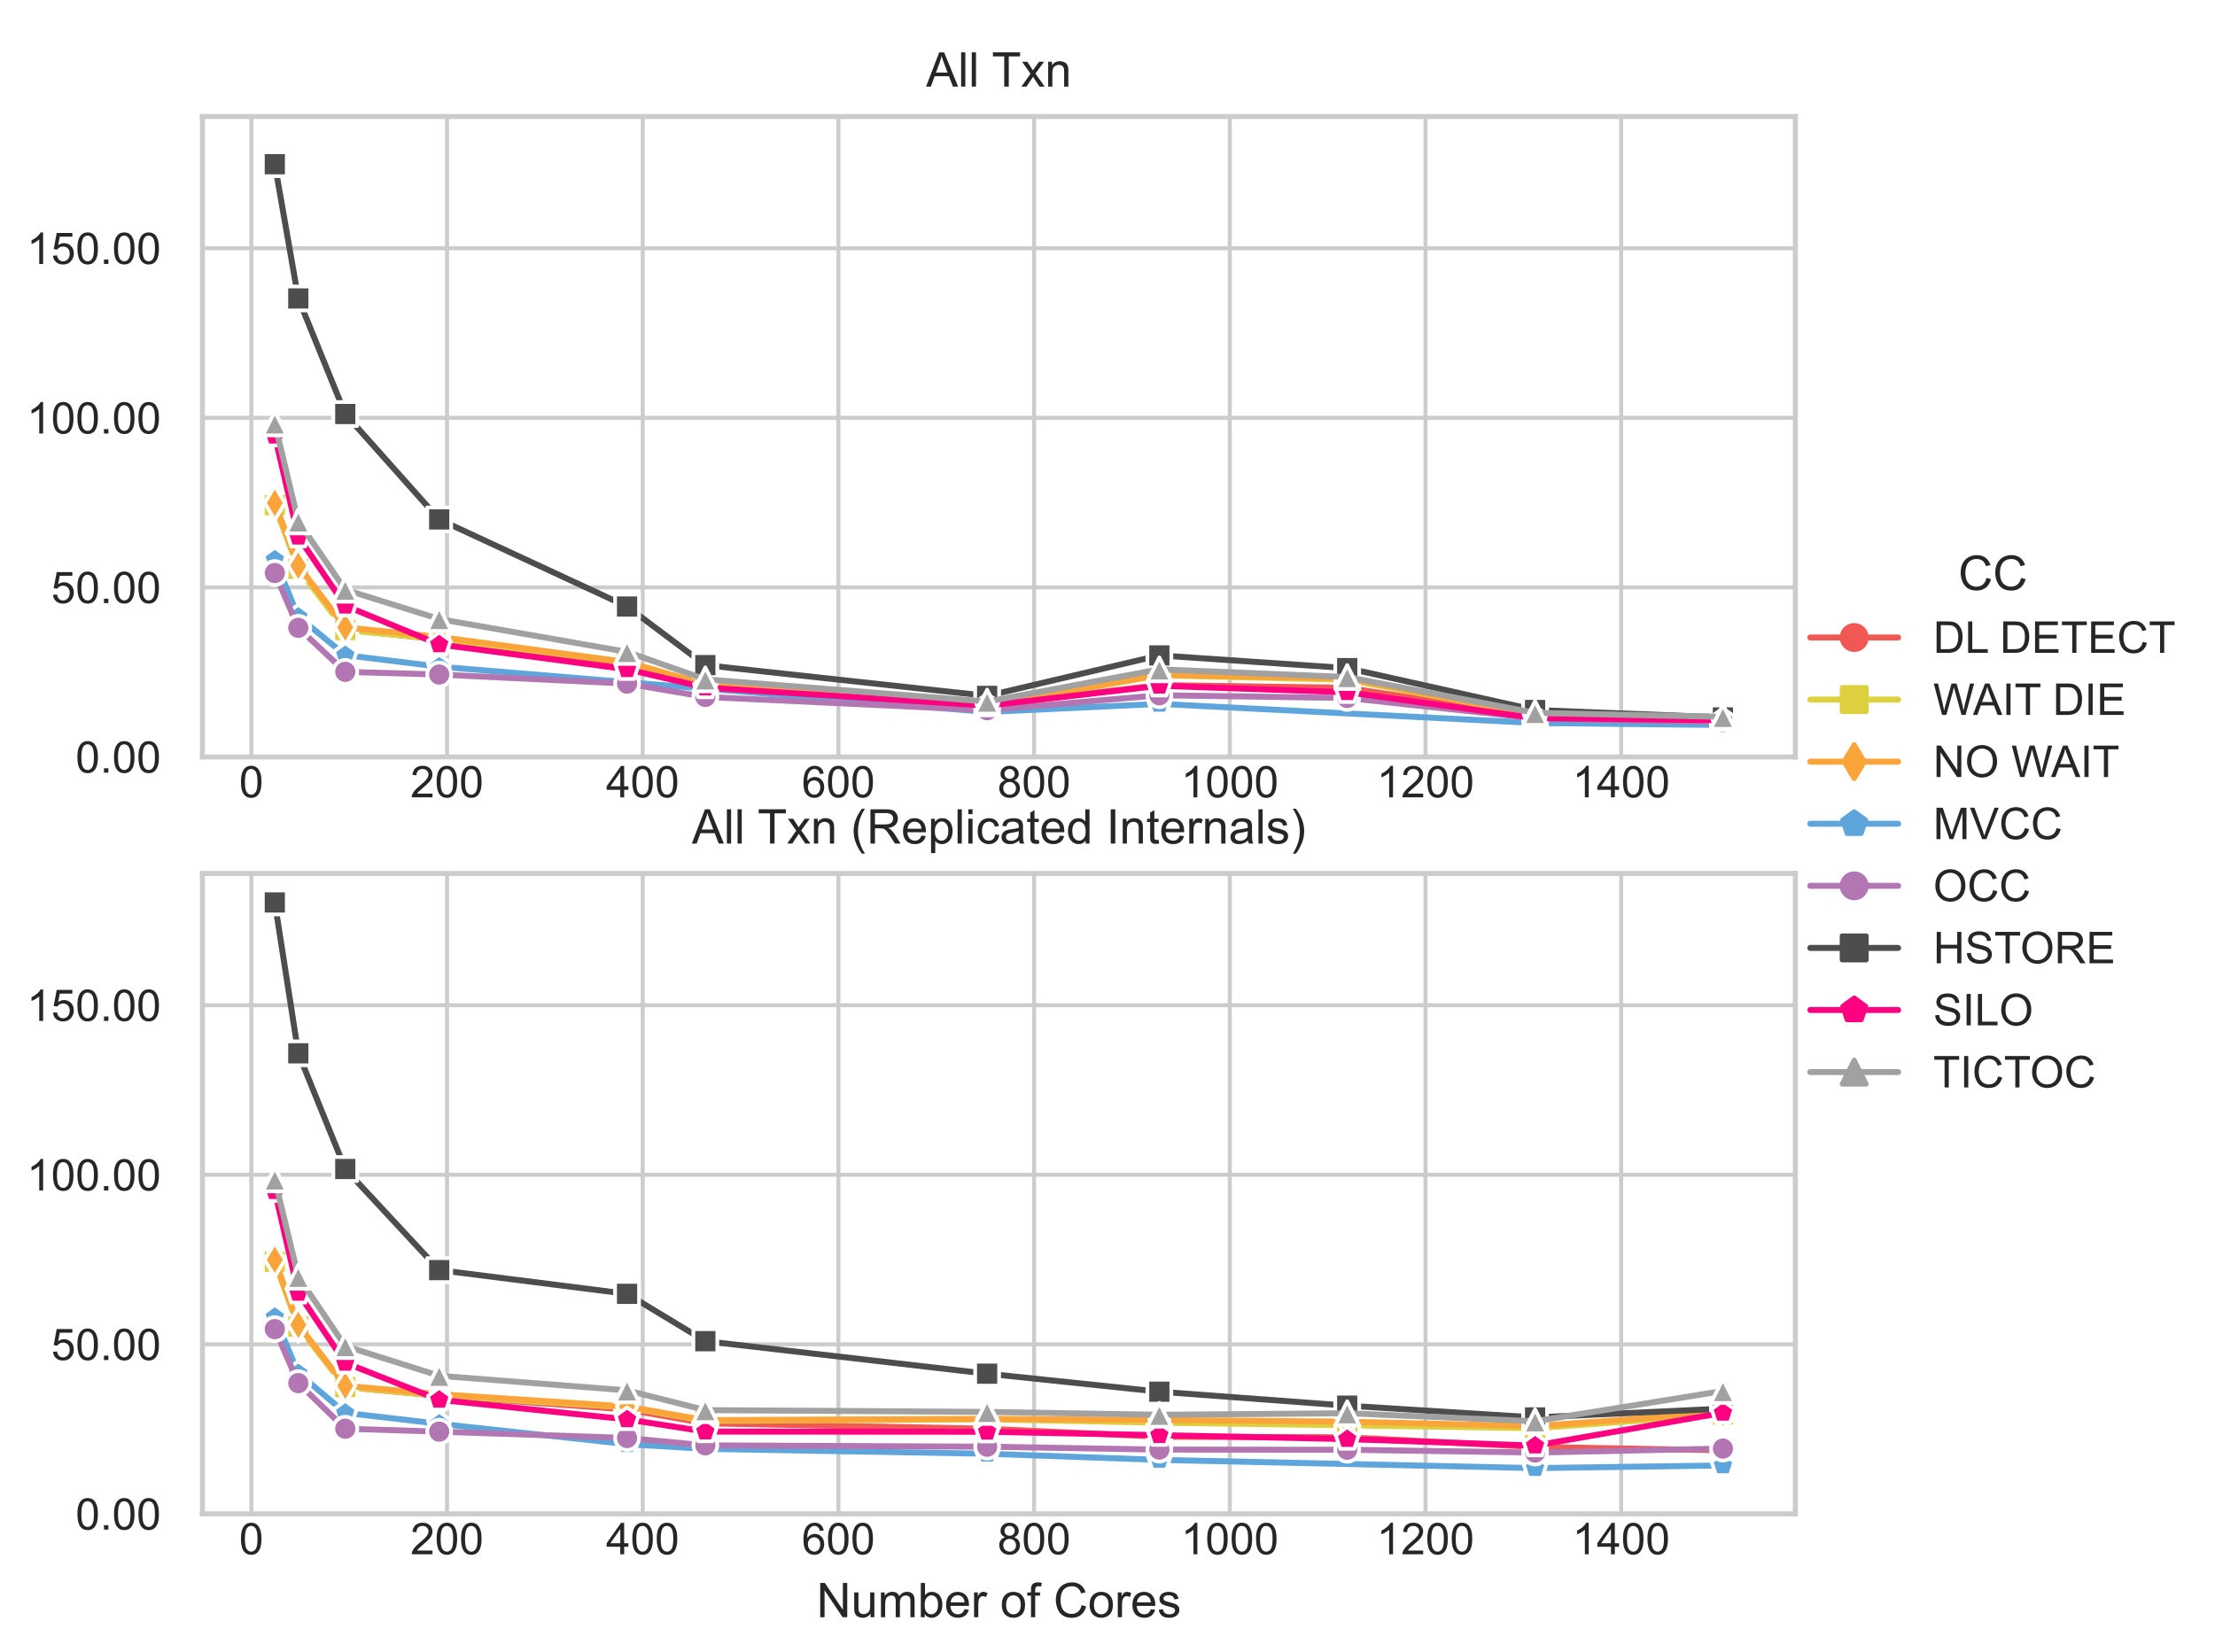 <?xml version="1.0" encoding="utf-8" standalone="no"?>
<!DOCTYPE svg PUBLIC "-//W3C//DTD SVG 1.1//EN"
  "http://www.w3.org/Graphics/SVG/1.1/DTD/svg11.dtd">
<!-- Created with matplotlib (https://matplotlib.org/) -->
<svg height="331.2pt" version="1.1" viewBox="0 0 444 331.2" width="444pt" xmlns="http://www.w3.org/2000/svg" xmlns:xlink="http://www.w3.org/1999/xlink">
 <defs>
  <style type="text/css">*{stroke-linecap:butt;stroke-linejoin:round;}</style>
 </defs>
 <g id="figure_1">
  <g id="patch_1">
   <path d="M 0 331.2 
L 444 331.2 
L 444 0 
L 0 0 
z
" style="fill:#ffffff;"/>
  </g>
  <g id="axes_1">
   <g id="patch_2">
    <path d="M 40.574 151.766 
L 359.88 151.766 
L 359.88 23.368 
L 40.574 23.368 
z
" style="fill:#ffffff;"/>
   </g>
   <g id="matplotlib.axis_1">
    <g id="xtick_1">
     <g id="line2d_1">
      <path clip-path="url(#p4a4fa33125)" d="M 50.381 151.766 
L 50.381 23.368 
" style="fill:none;stroke:#cccccc;stroke-linecap:round;stroke-width:0.8;"/>
     </g>
     <g id="text_1">
      <!-- 0 -->
      <g style="fill:#262626;" transform="translate(47.934 159.865)scale(0.088 -0.088)">
       <defs>
        <path d="M 4.156 35.297 
Q 4.156 48 6.766 55.734 
Q 9.375 63.484 14.516 67.672 
Q 19.672 71.875 27.484 71.875 
Q 33.25 71.875 37.594 69.547 
Q 41.938 67.234 44.766 62.859 
Q 47.609 58.5 49.219 52.219 
Q 50.828 45.953 50.828 35.297 
Q 50.828 22.703 48.234 14.969 
Q 45.656 7.234 40.5 3 
Q 35.359 -1.219 27.484 -1.219 
Q 17.141 -1.219 11.234 6.203 
Q 4.156 15.141 4.156 35.297 
z
M 13.188 35.297 
Q 13.188 17.672 17.312 11.828 
Q 21.438 6 27.484 6 
Q 33.547 6 37.672 11.859 
Q 41.797 17.719 41.797 35.297 
Q 41.797 52.984 37.672 58.781 
Q 33.547 64.594 27.391 64.594 
Q 21.344 64.594 17.719 59.469 
Q 13.188 52.938 13.188 35.297 
z
" id="ArialMT-48"/>
       </defs>
       <use xlink:href="#ArialMT-48"/>
      </g>
     </g>
    </g>
    <g id="xtick_2">
     <g id="line2d_2">
      <path clip-path="url(#p4a4fa33125)" d="M 89.608 151.766 
L 89.608 23.368 
" style="fill:none;stroke:#cccccc;stroke-linecap:round;stroke-width:0.8;"/>
     </g>
     <g id="text_2">
      <!-- 200 -->
      <g style="fill:#262626;" transform="translate(82.267 159.865)scale(0.088 -0.088)">
       <defs>
        <path d="M 50.344 8.453 
L 50.344 0 
L 3.031 0 
Q 2.938 3.172 4.047 6.109 
Q 5.859 10.938 9.828 15.625 
Q 13.812 20.312 21.344 26.469 
Q 33.016 36.031 37.109 41.625 
Q 41.219 47.219 41.219 52.203 
Q 41.219 57.422 37.469 61 
Q 33.734 64.594 27.734 64.594 
Q 21.391 64.594 17.578 60.781 
Q 13.766 56.984 13.719 50.25 
L 4.688 51.172 
Q 5.609 61.281 11.656 66.578 
Q 17.719 71.875 27.938 71.875 
Q 38.234 71.875 44.234 66.156 
Q 50.25 60.453 50.25 52 
Q 50.25 47.703 48.484 43.547 
Q 46.734 39.406 42.656 34.812 
Q 38.578 30.219 29.109 22.219 
Q 21.188 15.578 18.938 13.203 
Q 16.703 10.844 15.234 8.453 
z
" id="ArialMT-50"/>
       </defs>
       <use xlink:href="#ArialMT-50"/>
       <use x="55.615" xlink:href="#ArialMT-48"/>
       <use x="111.23" xlink:href="#ArialMT-48"/>
      </g>
     </g>
    </g>
    <g id="xtick_3">
     <g id="line2d_3">
      <path clip-path="url(#p4a4fa33125)" d="M 128.835 151.766 
L 128.835 23.368 
" style="fill:none;stroke:#cccccc;stroke-linecap:round;stroke-width:0.8;"/>
     </g>
     <g id="text_3">
      <!-- 400 -->
      <g style="fill:#262626;" transform="translate(121.494 159.865)scale(0.088 -0.088)">
       <defs>
        <path d="M 32.328 0 
L 32.328 17.141 
L 1.266 17.141 
L 1.266 25.203 
L 33.938 71.578 
L 41.109 71.578 
L 41.109 25.203 
L 50.781 25.203 
L 50.781 17.141 
L 41.109 17.141 
L 41.109 0 
z
M 32.328 25.203 
L 32.328 57.469 
L 9.906 25.203 
z
" id="ArialMT-52"/>
       </defs>
       <use xlink:href="#ArialMT-52"/>
       <use x="55.615" xlink:href="#ArialMT-48"/>
       <use x="111.23" xlink:href="#ArialMT-48"/>
      </g>
     </g>
    </g>
    <g id="xtick_4">
     <g id="line2d_4">
      <path clip-path="url(#p4a4fa33125)" d="M 168.061 151.766 
L 168.061 23.368 
" style="fill:none;stroke:#cccccc;stroke-linecap:round;stroke-width:0.8;"/>
     </g>
     <g id="text_4">
      <!-- 600 -->
      <g style="fill:#262626;" transform="translate(160.721 159.865)scale(0.088 -0.088)">
       <defs>
        <path d="M 49.75 54.047 
L 41.016 53.375 
Q 39.844 58.547 37.703 60.891 
Q 34.125 64.656 28.906 64.656 
Q 24.703 64.656 21.531 62.312 
Q 17.391 59.281 14.984 53.469 
Q 12.594 47.656 12.5 36.922 
Q 15.672 41.75 20.266 44.094 
Q 24.859 46.438 29.891 46.438 
Q 38.672 46.438 44.844 39.969 
Q 51.031 33.5 51.031 23.25 
Q 51.031 16.5 48.125 10.719 
Q 45.219 4.938 40.141 1.859 
Q 35.062 -1.219 28.609 -1.219 
Q 17.625 -1.219 10.688 6.859 
Q 3.766 14.938 3.766 33.5 
Q 3.766 54.25 11.422 63.672 
Q 18.109 71.875 29.438 71.875 
Q 37.891 71.875 43.281 67.141 
Q 48.688 62.406 49.75 54.047 
z
M 13.875 23.188 
Q 13.875 18.656 15.797 14.5 
Q 17.719 10.359 21.188 8.172 
Q 24.656 6 28.469 6 
Q 34.031 6 38.031 10.484 
Q 42.047 14.984 42.047 22.703 
Q 42.047 30.125 38.078 34.391 
Q 34.125 38.672 28.125 38.672 
Q 22.172 38.672 18.016 34.391 
Q 13.875 30.125 13.875 23.188 
z
" id="ArialMT-54"/>
       </defs>
       <use xlink:href="#ArialMT-54"/>
       <use x="55.615" xlink:href="#ArialMT-48"/>
       <use x="111.23" xlink:href="#ArialMT-48"/>
      </g>
     </g>
    </g>
    <g id="xtick_5">
     <g id="line2d_5">
      <path clip-path="url(#p4a4fa33125)" d="M 207.288 151.766 
L 207.288 23.368 
" style="fill:none;stroke:#cccccc;stroke-linecap:round;stroke-width:0.8;"/>
     </g>
     <g id="text_5">
      <!-- 800 -->
      <g style="fill:#262626;" transform="translate(199.948 159.865)scale(0.088 -0.088)">
       <defs>
        <path d="M 17.672 38.812 
Q 12.203 40.828 9.562 44.531 
Q 6.938 48.25 6.938 53.422 
Q 6.938 61.234 12.547 66.547 
Q 18.172 71.875 27.484 71.875 
Q 36.859 71.875 42.578 66.422 
Q 48.297 60.984 48.297 53.172 
Q 48.297 48.188 45.672 44.5 
Q 43.062 40.828 37.75 38.812 
Q 44.344 36.672 47.781 31.875 
Q 51.219 27.094 51.219 20.453 
Q 51.219 11.281 44.719 5.031 
Q 38.234 -1.219 27.641 -1.219 
Q 17.047 -1.219 10.547 5.047 
Q 4.047 11.328 4.047 20.703 
Q 4.047 27.688 7.594 32.391 
Q 11.141 37.109 17.672 38.812 
z
M 15.922 53.719 
Q 15.922 48.641 19.188 45.406 
Q 22.469 42.188 27.688 42.188 
Q 32.766 42.188 36.016 45.375 
Q 39.266 48.578 39.266 53.219 
Q 39.266 58.062 35.906 61.359 
Q 32.562 64.656 27.594 64.656 
Q 22.562 64.656 19.234 61.422 
Q 15.922 58.203 15.922 53.719 
z
M 13.094 20.656 
Q 13.094 16.891 14.875 13.375 
Q 16.656 9.859 20.172 7.922 
Q 23.688 6 27.734 6 
Q 34.031 6 38.125 10.047 
Q 42.234 14.109 42.234 20.359 
Q 42.234 26.703 38.016 30.859 
Q 33.797 35.016 27.438 35.016 
Q 21.234 35.016 17.156 30.906 
Q 13.094 26.812 13.094 20.656 
z
" id="ArialMT-56"/>
       </defs>
       <use xlink:href="#ArialMT-56"/>
       <use x="55.615" xlink:href="#ArialMT-48"/>
       <use x="111.23" xlink:href="#ArialMT-48"/>
      </g>
     </g>
    </g>
    <g id="xtick_6">
     <g id="line2d_6">
      <path clip-path="url(#p4a4fa33125)" d="M 246.515 151.766 
L 246.515 23.368 
" style="fill:none;stroke:#cccccc;stroke-linecap:round;stroke-width:0.8;"/>
     </g>
     <g id="text_6">
      <!-- 1000 -->
      <g style="fill:#262626;" transform="translate(236.728 159.865)scale(0.088 -0.088)">
       <defs>
        <path d="M 37.25 0 
L 28.469 0 
L 28.469 56 
Q 25.297 52.984 20.141 49.953 
Q 14.984 46.922 10.891 45.406 
L 10.891 53.906 
Q 18.266 57.375 23.781 62.297 
Q 29.297 67.234 31.594 71.875 
L 37.25 71.875 
z
" id="ArialMT-49"/>
       </defs>
       <use xlink:href="#ArialMT-49"/>
       <use x="55.615" xlink:href="#ArialMT-48"/>
       <use x="111.23" xlink:href="#ArialMT-48"/>
       <use x="166.846" xlink:href="#ArialMT-48"/>
      </g>
     </g>
    </g>
    <g id="xtick_7">
     <g id="line2d_7">
      <path clip-path="url(#p4a4fa33125)" d="M 285.741 151.766 
L 285.741 23.368 
" style="fill:none;stroke:#cccccc;stroke-linecap:round;stroke-width:0.8;"/>
     </g>
     <g id="text_7">
      <!-- 1200 -->
      <g style="fill:#262626;" transform="translate(275.954 159.865)scale(0.088 -0.088)">
       <use xlink:href="#ArialMT-49"/>
       <use x="55.615" xlink:href="#ArialMT-50"/>
       <use x="111.23" xlink:href="#ArialMT-48"/>
       <use x="166.846" xlink:href="#ArialMT-48"/>
      </g>
     </g>
    </g>
    <g id="xtick_8">
     <g id="line2d_8">
      <path clip-path="url(#p4a4fa33125)" d="M 324.968 151.766 
L 324.968 23.368 
" style="fill:none;stroke:#cccccc;stroke-linecap:round;stroke-width:0.8;"/>
     </g>
     <g id="text_8">
      <!-- 1400 -->
      <g style="fill:#262626;" transform="translate(315.181 159.865)scale(0.088 -0.088)">
       <use xlink:href="#ArialMT-49"/>
       <use x="55.615" xlink:href="#ArialMT-52"/>
       <use x="111.23" xlink:href="#ArialMT-48"/>
       <use x="166.846" xlink:href="#ArialMT-48"/>
      </g>
     </g>
    </g>
   </g>
   <g id="matplotlib.axis_2">
    <g id="ytick_1">
     <g id="line2d_9">
      <path clip-path="url(#p4a4fa33125)" d="M 40.574 151.766 
L 359.88 151.766 
" style="fill:none;stroke:#cccccc;stroke-linecap:round;stroke-width:0.8;"/>
     </g>
     <g id="text_9">
      <!-- 0.00 -->
      <g style="fill:#262626;" transform="translate(15.149 154.915)scale(0.088 -0.088)">
       <defs>
        <path d="M 9.078 0 
L 9.078 10.016 
L 19.094 10.016 
L 19.094 0 
z
" id="ArialMT-46"/>
       </defs>
       <use xlink:href="#ArialMT-48"/>
       <use x="55.615" xlink:href="#ArialMT-46"/>
       <use x="83.398" xlink:href="#ArialMT-48"/>
       <use x="139.014" xlink:href="#ArialMT-48"/>
      </g>
     </g>
    </g>
    <g id="ytick_2">
     <g id="line2d_10">
      <path clip-path="url(#p4a4fa33125)" d="M 40.574 117.769 
L 359.88 117.769 
" style="fill:none;stroke:#cccccc;stroke-linecap:round;stroke-width:0.8;"/>
     </g>
     <g id="text_10">
      <!-- 50.00 -->
      <g style="fill:#262626;" transform="translate(10.255 120.918)scale(0.088 -0.088)">
       <defs>
        <path d="M 4.156 18.75 
L 13.375 19.531 
Q 14.406 12.797 18.141 9.391 
Q 21.875 6 27.156 6 
Q 33.5 6 37.891 10.781 
Q 42.281 15.578 42.281 23.484 
Q 42.281 31 38.062 35.344 
Q 33.844 39.703 27 39.703 
Q 22.75 39.703 19.328 37.766 
Q 15.922 35.844 13.969 32.766 
L 5.719 33.844 
L 12.641 70.609 
L 48.25 70.609 
L 48.25 62.203 
L 19.672 62.203 
L 15.828 42.969 
Q 22.266 47.469 29.344 47.469 
Q 38.719 47.469 45.156 40.969 
Q 51.609 34.469 51.609 24.266 
Q 51.609 14.547 45.953 7.469 
Q 39.062 -1.219 27.156 -1.219 
Q 17.391 -1.219 11.203 4.25 
Q 5.031 9.719 4.156 18.75 
z
" id="ArialMT-53"/>
       </defs>
       <use xlink:href="#ArialMT-53"/>
       <use x="55.615" xlink:href="#ArialMT-48"/>
       <use x="111.23" xlink:href="#ArialMT-46"/>
       <use x="139.014" xlink:href="#ArialMT-48"/>
       <use x="194.629" xlink:href="#ArialMT-48"/>
      </g>
     </g>
    </g>
    <g id="ytick_3">
     <g id="line2d_11">
      <path clip-path="url(#p4a4fa33125)" d="M 40.574 83.771 
L 359.88 83.771 
" style="fill:none;stroke:#cccccc;stroke-linecap:round;stroke-width:0.8;"/>
     </g>
     <g id="text_11">
      <!-- 100.00 -->
      <g style="fill:#262626;" transform="translate(5.362 86.921)scale(0.088 -0.088)">
       <use xlink:href="#ArialMT-49"/>
       <use x="55.615" xlink:href="#ArialMT-48"/>
       <use x="111.23" xlink:href="#ArialMT-48"/>
       <use x="166.846" xlink:href="#ArialMT-46"/>
       <use x="194.629" xlink:href="#ArialMT-48"/>
       <use x="250.244" xlink:href="#ArialMT-48"/>
      </g>
     </g>
    </g>
    <g id="ytick_4">
     <g id="line2d_12">
      <path clip-path="url(#p4a4fa33125)" d="M 40.574 49.774 
L 359.88 49.774 
" style="fill:none;stroke:#cccccc;stroke-linecap:round;stroke-width:0.8;"/>
     </g>
     <g id="text_12">
      <!-- 150.00 -->
      <g style="fill:#262626;" transform="translate(5.362 52.924)scale(0.088 -0.088)">
       <use xlink:href="#ArialMT-49"/>
       <use x="55.615" xlink:href="#ArialMT-53"/>
       <use x="111.23" xlink:href="#ArialMT-48"/>
       <use x="166.846" xlink:href="#ArialMT-46"/>
       <use x="194.629" xlink:href="#ArialMT-48"/>
       <use x="250.244" xlink:href="#ArialMT-48"/>
      </g>
     </g>
    </g>
    <g id="text_13">
     <!-- Thousand txn/s -->
     <g style="fill:#262626;" transform="translate(-0.546 120.384)rotate(-90)scale(0.096 -0.096)">
      <defs>
       <path d="M 25.922 0 
L 25.922 63.141 
L 2.344 63.141 
L 2.344 71.578 
L 59.078 71.578 
L 59.078 63.141 
L 35.406 63.141 
L 35.406 0 
z
" id="ArialMT-84"/>
       <path d="M 6.594 0 
L 6.594 71.578 
L 15.375 71.578 
L 15.375 45.906 
Q 21.531 53.031 30.906 53.031 
Q 36.672 53.031 40.922 50.75 
Q 45.172 48.484 47 44.484 
Q 48.828 40.484 48.828 32.859 
L 48.828 0 
L 40.047 0 
L 40.047 32.859 
Q 40.047 39.453 37.188 42.453 
Q 34.328 45.453 29.109 45.453 
Q 25.203 45.453 21.75 43.422 
Q 18.312 41.406 16.844 37.938 
Q 15.375 34.469 15.375 28.375 
L 15.375 0 
z
" id="ArialMT-104"/>
       <path d="M 3.328 25.922 
Q 3.328 40.328 11.328 47.266 
Q 18.016 53.031 27.641 53.031 
Q 38.328 53.031 45.109 46.016 
Q 51.906 39.016 51.906 26.656 
Q 51.906 16.656 48.906 10.906 
Q 45.906 5.172 40.156 2 
Q 34.422 -1.172 27.641 -1.172 
Q 16.75 -1.172 10.031 5.812 
Q 3.328 12.797 3.328 25.922 
z
M 12.359 25.922 
Q 12.359 15.969 16.703 11.016 
Q 21.047 6.062 27.641 6.062 
Q 34.188 6.062 38.531 11.031 
Q 42.875 16.016 42.875 26.219 
Q 42.875 35.844 38.5 40.797 
Q 34.125 45.75 27.641 45.75 
Q 21.047 45.75 16.703 40.812 
Q 12.359 35.891 12.359 25.922 
z
" id="ArialMT-111"/>
       <path d="M 40.578 0 
L 40.578 7.625 
Q 34.516 -1.172 24.125 -1.172 
Q 19.531 -1.172 15.547 0.578 
Q 11.578 2.344 9.641 5 
Q 7.719 7.672 6.938 11.531 
Q 6.391 14.109 6.391 19.734 
L 6.391 51.859 
L 15.188 51.859 
L 15.188 23.094 
Q 15.188 16.219 15.719 13.812 
Q 16.547 10.359 19.234 8.375 
Q 21.922 6.391 25.875 6.391 
Q 29.828 6.391 33.297 8.422 
Q 36.766 10.453 38.203 13.938 
Q 39.656 17.438 39.656 24.078 
L 39.656 51.859 
L 48.438 51.859 
L 48.438 0 
z
" id="ArialMT-117"/>
       <path d="M 3.078 15.484 
L 11.766 16.844 
Q 12.5 11.625 15.844 8.844 
Q 19.188 6.062 25.203 6.062 
Q 31.25 6.062 34.172 8.516 
Q 37.109 10.984 37.109 14.312 
Q 37.109 17.281 34.516 19 
Q 32.719 20.172 25.531 21.969 
Q 15.875 24.422 12.141 26.203 
Q 8.406 27.984 6.469 31.125 
Q 4.547 34.281 4.547 38.094 
Q 4.547 41.547 6.125 44.5 
Q 7.719 47.469 10.453 49.422 
Q 12.5 50.922 16.031 51.969 
Q 19.578 53.031 23.641 53.031 
Q 29.734 53.031 34.344 51.266 
Q 38.969 49.516 41.156 46.5 
Q 43.359 43.5 44.188 38.484 
L 35.594 37.312 
Q 35.016 41.312 32.203 43.547 
Q 29.391 45.797 24.266 45.797 
Q 18.219 45.797 15.625 43.797 
Q 13.031 41.797 13.031 39.109 
Q 13.031 37.406 14.109 36.031 
Q 15.188 34.625 17.484 33.688 
Q 18.797 33.203 25.25 31.453 
Q 34.578 28.953 38.25 27.359 
Q 41.938 25.781 44.031 22.75 
Q 46.141 19.734 46.141 15.234 
Q 46.141 10.844 43.578 6.953 
Q 41.016 3.078 36.172 0.953 
Q 31.344 -1.172 25.25 -1.172 
Q 15.141 -1.172 9.844 3.031 
Q 4.547 7.234 3.078 15.484 
z
" id="ArialMT-115"/>
       <path d="M 40.438 6.391 
Q 35.547 2.25 31.031 0.531 
Q 26.516 -1.172 21.344 -1.172 
Q 12.797 -1.172 8.203 3 
Q 3.609 7.172 3.609 13.672 
Q 3.609 17.484 5.344 20.625 
Q 7.078 23.781 9.891 25.688 
Q 12.703 27.594 16.219 28.562 
Q 18.797 29.25 24.031 29.891 
Q 34.672 31.156 39.703 32.906 
Q 39.75 34.719 39.75 35.203 
Q 39.75 40.578 37.25 42.781 
Q 33.891 45.75 27.25 45.75 
Q 21.047 45.75 18.094 43.578 
Q 15.141 41.406 13.719 35.891 
L 5.125 37.062 
Q 6.297 42.578 8.984 45.969 
Q 11.672 49.359 16.75 51.188 
Q 21.828 53.031 28.516 53.031 
Q 35.156 53.031 39.297 51.469 
Q 43.453 49.906 45.406 47.531 
Q 47.359 45.172 48.141 41.547 
Q 48.578 39.312 48.578 33.453 
L 48.578 21.734 
Q 48.578 9.469 49.141 6.219 
Q 49.703 2.984 51.375 0 
L 42.188 0 
Q 40.828 2.734 40.438 6.391 
z
M 39.703 26.031 
Q 34.906 24.078 25.344 22.703 
Q 19.922 21.922 17.672 20.938 
Q 15.438 19.969 14.203 18.094 
Q 12.984 16.219 12.984 13.922 
Q 12.984 10.406 15.641 8.062 
Q 18.312 5.719 23.438 5.719 
Q 28.516 5.719 32.469 7.938 
Q 36.422 10.156 38.281 14.016 
Q 39.703 17 39.703 22.797 
z
" id="ArialMT-97"/>
       <path d="M 6.594 0 
L 6.594 51.859 
L 14.5 51.859 
L 14.5 44.484 
Q 20.219 53.031 31 53.031 
Q 35.688 53.031 39.625 51.344 
Q 43.562 49.656 45.516 46.922 
Q 47.469 44.188 48.25 40.438 
Q 48.734 37.984 48.734 31.891 
L 48.734 0 
L 39.938 0 
L 39.938 31.547 
Q 39.938 36.922 38.906 39.578 
Q 37.891 42.234 35.281 43.812 
Q 32.672 45.406 29.156 45.406 
Q 23.531 45.406 19.453 41.844 
Q 15.375 38.281 15.375 28.328 
L 15.375 0 
z
" id="ArialMT-110"/>
       <path d="M 40.234 0 
L 40.234 6.547 
Q 35.297 -1.172 25.734 -1.172 
Q 19.531 -1.172 14.328 2.25 
Q 9.125 5.672 6.266 11.797 
Q 3.422 17.922 3.422 25.875 
Q 3.422 33.641 6 39.969 
Q 8.594 46.297 13.766 49.656 
Q 18.953 53.031 25.344 53.031 
Q 30.031 53.031 33.688 51.047 
Q 37.359 49.078 39.656 45.906 
L 39.656 71.578 
L 48.391 71.578 
L 48.391 0 
z
M 12.453 25.875 
Q 12.453 15.922 16.641 10.984 
Q 20.844 6.062 26.562 6.062 
Q 32.328 6.062 36.344 10.766 
Q 40.375 15.484 40.375 25.141 
Q 40.375 35.797 36.266 40.766 
Q 32.172 45.75 26.172 45.75 
Q 20.312 45.75 16.375 40.969 
Q 12.453 36.188 12.453 25.875 
z
" id="ArialMT-100"/>
       <path id="ArialMT-32"/>
       <path d="M 25.781 7.859 
L 27.047 0.094 
Q 23.344 -0.688 20.406 -0.688 
Q 15.625 -0.688 12.984 0.828 
Q 10.359 2.344 9.281 4.812 
Q 8.203 7.281 8.203 15.188 
L 8.203 45.016 
L 1.766 45.016 
L 1.766 51.859 
L 8.203 51.859 
L 8.203 64.703 
L 16.938 69.969 
L 16.938 51.859 
L 25.781 51.859 
L 25.781 45.016 
L 16.938 45.016 
L 16.938 14.703 
Q 16.938 10.938 17.406 9.859 
Q 17.875 8.797 18.922 8.156 
Q 19.969 7.516 21.922 7.516 
Q 23.391 7.516 25.781 7.859 
z
" id="ArialMT-116"/>
       <path d="M 0.734 0 
L 19.672 26.953 
L 2.156 51.859 
L 13.141 51.859 
L 21.094 39.703 
Q 23.344 36.234 24.703 33.891 
Q 26.859 37.109 28.656 39.594 
L 37.406 51.859 
L 47.906 51.859 
L 29.984 27.438 
L 49.266 0 
L 38.484 0 
L 27.828 16.109 
L 25 20.453 
L 11.375 0 
z
" id="ArialMT-120"/>
       <path d="M 0 -1.219 
L 20.75 72.797 
L 27.781 72.797 
L 7.078 -1.219 
z
" id="ArialMT-47"/>
      </defs>
      <use xlink:href="#ArialMT-84"/>
      <use x="61.084" xlink:href="#ArialMT-104"/>
      <use x="116.699" xlink:href="#ArialMT-111"/>
      <use x="172.314" xlink:href="#ArialMT-117"/>
      <use x="227.93" xlink:href="#ArialMT-115"/>
      <use x="277.93" xlink:href="#ArialMT-97"/>
      <use x="333.545" xlink:href="#ArialMT-110"/>
      <use x="389.16" xlink:href="#ArialMT-100"/>
      <use x="444.775" xlink:href="#ArialMT-32"/>
      <use x="472.559" xlink:href="#ArialMT-116"/>
      <use x="500.342" xlink:href="#ArialMT-120"/>
      <use x="550.342" xlink:href="#ArialMT-110"/>
      <use x="605.957" xlink:href="#ArialMT-47"/>
      <use x="633.74" xlink:href="#ArialMT-115"/>
     </g>
    </g>
   </g>
   <g id="line2d_13">
    <path clip-path="url(#p4a4fa33125)" d="M 55.088 101.307 
L 59.796 113.775 
L 69.21 126.173 
L 88.039 128.225 
L 125.696 133.17 
L 141.387 137.47 
L 197.874 141.481 
L 232.393 137.36 
L 270.051 137.91 
L 307.708 143.624 
L 345.366 144.625 
" style="fill:none;stroke:#f15854;stroke-linecap:round;stroke-width:1.2;"/>
    <defs>
     <path d="M 0 2.4 
C 0.636 2.4 1.247 2.147 1.697 1.697 
C 2.147 1.247 2.4 0.636 2.4 0 
C 2.4 -0.636 2.147 -1.247 1.697 -1.697 
C 1.247 -2.147 0.636 -2.4 0 -2.4 
C -0.636 -2.4 -1.247 -2.147 -1.697 -1.697 
C -2.147 -1.247 -2.4 -0.636 -2.4 0 
C -2.4 0.636 -2.147 1.247 -1.697 1.697 
C -1.247 2.147 -0.636 2.4 0 2.4 
z
" id="m2b49ca2a0c" style="stroke:#ffffff;stroke-width:0.75;"/>
    </defs>
    <g clip-path="url(#p4a4fa33125)">
     <use style="fill:#f15854;stroke:#ffffff;stroke-width:0.75;" x="55.088" xlink:href="#m2b49ca2a0c" y="101.307"/>
     <use style="fill:#f15854;stroke:#ffffff;stroke-width:0.75;" x="59.796" xlink:href="#m2b49ca2a0c" y="113.775"/>
     <use style="fill:#f15854;stroke:#ffffff;stroke-width:0.75;" x="69.21" xlink:href="#m2b49ca2a0c" y="126.173"/>
     <use style="fill:#f15854;stroke:#ffffff;stroke-width:0.75;" x="88.039" xlink:href="#m2b49ca2a0c" y="128.225"/>
     <use style="fill:#f15854;stroke:#ffffff;stroke-width:0.75;" x="125.696" xlink:href="#m2b49ca2a0c" y="133.17"/>
     <use style="fill:#f15854;stroke:#ffffff;stroke-width:0.75;" x="141.387" xlink:href="#m2b49ca2a0c" y="137.47"/>
     <use style="fill:#f15854;stroke:#ffffff;stroke-width:0.75;" x="197.874" xlink:href="#m2b49ca2a0c" y="141.481"/>
     <use style="fill:#f15854;stroke:#ffffff;stroke-width:0.75;" x="232.393" xlink:href="#m2b49ca2a0c" y="137.36"/>
     <use style="fill:#f15854;stroke:#ffffff;stroke-width:0.75;" x="270.051" xlink:href="#m2b49ca2a0c" y="137.91"/>
     <use style="fill:#f15854;stroke:#ffffff;stroke-width:0.75;" x="307.708" xlink:href="#m2b49ca2a0c" y="143.624"/>
     <use style="fill:#f15854;stroke:#ffffff;stroke-width:0.75;" x="345.366" xlink:href="#m2b49ca2a0c" y="144.625"/>
    </g>
   </g>
   <g id="line2d_14">
    <path clip-path="url(#p4a4fa33125)" d="M 55.088 101.281 
L 59.796 114.043 
L 69.21 126.331 
L 88.039 128.108 
L 125.696 132.766 
L 141.387 137.317 
L 197.874 141.46 
L 232.393 135.411 
L 270.051 136.289 
L 307.708 143.3 
L 345.366 144.204 
" style="fill:none;stroke:#decf3f;stroke-linecap:round;stroke-width:1.2;"/>
    <defs>
     <path d="M -2.4 2.4 
L 2.4 2.4 
L 2.4 -2.4 
L -2.4 -2.4 
z
" id="ma660ac7ab2" style="stroke:#ffffff;stroke-linejoin:miter;stroke-width:0.75;"/>
    </defs>
    <g clip-path="url(#p4a4fa33125)">
     <use style="fill:#decf3f;stroke:#ffffff;stroke-linejoin:miter;stroke-width:0.75;" x="55.088" xlink:href="#ma660ac7ab2" y="101.281"/>
     <use style="fill:#decf3f;stroke:#ffffff;stroke-linejoin:miter;stroke-width:0.75;" x="59.796" xlink:href="#ma660ac7ab2" y="114.043"/>
     <use style="fill:#decf3f;stroke:#ffffff;stroke-linejoin:miter;stroke-width:0.75;" x="69.21" xlink:href="#ma660ac7ab2" y="126.331"/>
     <use style="fill:#decf3f;stroke:#ffffff;stroke-linejoin:miter;stroke-width:0.75;" x="88.039" xlink:href="#ma660ac7ab2" y="128.108"/>
     <use style="fill:#decf3f;stroke:#ffffff;stroke-linejoin:miter;stroke-width:0.75;" x="125.696" xlink:href="#ma660ac7ab2" y="132.766"/>
     <use style="fill:#decf3f;stroke:#ffffff;stroke-linejoin:miter;stroke-width:0.75;" x="141.387" xlink:href="#ma660ac7ab2" y="137.317"/>
     <use style="fill:#decf3f;stroke:#ffffff;stroke-linejoin:miter;stroke-width:0.75;" x="197.874" xlink:href="#ma660ac7ab2" y="141.46"/>
     <use style="fill:#decf3f;stroke:#ffffff;stroke-linejoin:miter;stroke-width:0.75;" x="232.393" xlink:href="#ma660ac7ab2" y="135.411"/>
     <use style="fill:#decf3f;stroke:#ffffff;stroke-linejoin:miter;stroke-width:0.75;" x="270.051" xlink:href="#ma660ac7ab2" y="136.289"/>
     <use style="fill:#decf3f;stroke:#ffffff;stroke-linejoin:miter;stroke-width:0.75;" x="307.708" xlink:href="#ma660ac7ab2" y="143.3"/>
     <use style="fill:#decf3f;stroke:#ffffff;stroke-linejoin:miter;stroke-width:0.75;" x="345.366" xlink:href="#ma660ac7ab2" y="144.204"/>
    </g>
   </g>
   <g id="line2d_15">
    <path clip-path="url(#p4a4fa33125)" d="M 55.088 100.85 
L 59.796 113.411 
L 69.21 125.795 
L 88.039 127.706 
L 125.696 132.762 
L 141.387 137.198 
L 197.874 141.413 
L 232.393 135.313 
L 270.051 136.035 
L 307.708 143.279 
L 345.366 144.15 
" style="fill:none;stroke:#faa43a;stroke-linecap:round;stroke-width:1.2;"/>
    <defs>
     <path d="M 0 3.394 
L 2.036 0 
L 0 -3.394 
L -2.036 0 
z
" id="mcfe00092ae" style="stroke:#ffffff;stroke-linejoin:miter;stroke-width:0.75;"/>
    </defs>
    <g clip-path="url(#p4a4fa33125)">
     <use style="fill:#faa43a;stroke:#ffffff;stroke-linejoin:miter;stroke-width:0.75;" x="55.088" xlink:href="#mcfe00092ae" y="100.85"/>
     <use style="fill:#faa43a;stroke:#ffffff;stroke-linejoin:miter;stroke-width:0.75;" x="59.796" xlink:href="#mcfe00092ae" y="113.411"/>
     <use style="fill:#faa43a;stroke:#ffffff;stroke-linejoin:miter;stroke-width:0.75;" x="69.21" xlink:href="#mcfe00092ae" y="125.795"/>
     <use style="fill:#faa43a;stroke:#ffffff;stroke-linejoin:miter;stroke-width:0.75;" x="88.039" xlink:href="#mcfe00092ae" y="127.706"/>
     <use style="fill:#faa43a;stroke:#ffffff;stroke-linejoin:miter;stroke-width:0.75;" x="125.696" xlink:href="#mcfe00092ae" y="132.762"/>
     <use style="fill:#faa43a;stroke:#ffffff;stroke-linejoin:miter;stroke-width:0.75;" x="141.387" xlink:href="#mcfe00092ae" y="137.198"/>
     <use style="fill:#faa43a;stroke:#ffffff;stroke-linejoin:miter;stroke-width:0.75;" x="197.874" xlink:href="#mcfe00092ae" y="141.413"/>
     <use style="fill:#faa43a;stroke:#ffffff;stroke-linejoin:miter;stroke-width:0.75;" x="232.393" xlink:href="#mcfe00092ae" y="135.313"/>
     <use style="fill:#faa43a;stroke:#ffffff;stroke-linejoin:miter;stroke-width:0.75;" x="270.051" xlink:href="#mcfe00092ae" y="136.035"/>
     <use style="fill:#faa43a;stroke:#ffffff;stroke-linejoin:miter;stroke-width:0.75;" x="307.708" xlink:href="#mcfe00092ae" y="143.279"/>
     <use style="fill:#faa43a;stroke:#ffffff;stroke-linejoin:miter;stroke-width:0.75;" x="345.366" xlink:href="#mcfe00092ae" y="144.15"/>
    </g>
   </g>
   <g id="line2d_16">
    <path clip-path="url(#p4a4fa33125)" d="M 55.088 112.184 
L 59.796 123.649 
L 69.21 131.354 
L 88.039 133.666 
L 197.874 142.749 
L 232.393 141.129 
L 307.708 144.958 
L 345.366 145.361 
" style="fill:none;stroke:#5da5da;stroke-linecap:round;stroke-width:1.2;"/>
    <defs>
     <path d="M 0 -2.4 
L -2.283 -0.742 
L -1.411 1.942 
L 1.411 1.942 
L 2.283 -0.742 
z
" id="mfa6a2582d8" style="stroke:#ffffff;stroke-linejoin:miter;stroke-width:0.75;"/>
    </defs>
    <g clip-path="url(#p4a4fa33125)">
     <use style="fill:#5da5da;stroke:#ffffff;stroke-linejoin:miter;stroke-width:0.75;" x="55.088" xlink:href="#mfa6a2582d8" y="112.184"/>
     <use style="fill:#5da5da;stroke:#ffffff;stroke-linejoin:miter;stroke-width:0.75;" x="59.796" xlink:href="#mfa6a2582d8" y="123.649"/>
     <use style="fill:#5da5da;stroke:#ffffff;stroke-linejoin:miter;stroke-width:0.75;" x="69.21" xlink:href="#mfa6a2582d8" y="131.354"/>
     <use style="fill:#5da5da;stroke:#ffffff;stroke-linejoin:miter;stroke-width:0.75;" x="88.039" xlink:href="#mfa6a2582d8" y="133.666"/>
     <use style="fill:#5da5da;stroke:#ffffff;stroke-linejoin:miter;stroke-width:0.75;" x="197.874" xlink:href="#mfa6a2582d8" y="142.749"/>
     <use style="fill:#5da5da;stroke:#ffffff;stroke-linejoin:miter;stroke-width:0.75;" x="232.393" xlink:href="#mfa6a2582d8" y="141.129"/>
     <use style="fill:#5da5da;stroke:#ffffff;stroke-linejoin:miter;stroke-width:0.75;" x="307.708" xlink:href="#mfa6a2582d8" y="144.958"/>
     <use style="fill:#5da5da;stroke:#ffffff;stroke-linejoin:miter;stroke-width:0.75;" x="345.366" xlink:href="#mfa6a2582d8" y="145.361"/>
    </g>
   </g>
   <g id="line2d_17">
    <path clip-path="url(#p4a4fa33125)" d="M 55.088 114.886 
L 59.796 125.877 
L 69.21 134.707 
L 88.039 135.243 
L 125.696 137.063 
L 141.387 139.737 
L 197.874 142.392 
L 232.393 139.4 
L 270.051 139.939 
L 307.708 144.024 
L 345.366 144.783 
" style="fill:none;stroke:#b276b2;stroke-linecap:round;stroke-width:1.2;"/>
    <defs>
     <path d="M 0 2.4 
C 0.636 2.4 1.247 2.147 1.697 1.697 
C 2.147 1.247 2.4 0.636 2.4 0 
C 2.4 -0.636 2.147 -1.247 1.697 -1.697 
C 1.247 -2.147 0.636 -2.4 0 -2.4 
C -0.636 -2.4 -1.247 -2.147 -1.697 -1.697 
C -2.147 -1.247 -2.4 -0.636 -2.4 0 
C -2.4 0.636 -2.147 1.247 -1.697 1.697 
C -1.247 2.147 -0.636 2.4 0 2.4 
z
" id="m62456baf99" style="stroke:#ffffff;stroke-width:0.75;"/>
    </defs>
    <g clip-path="url(#p4a4fa33125)">
     <use style="fill:#b276b2;stroke:#ffffff;stroke-width:0.75;" x="55.088" xlink:href="#m62456baf99" y="114.886"/>
     <use style="fill:#b276b2;stroke:#ffffff;stroke-width:0.75;" x="59.796" xlink:href="#m62456baf99" y="125.877"/>
     <use style="fill:#b276b2;stroke:#ffffff;stroke-width:0.75;" x="69.21" xlink:href="#m62456baf99" y="134.707"/>
     <use style="fill:#b276b2;stroke:#ffffff;stroke-width:0.75;" x="88.039" xlink:href="#m62456baf99" y="135.243"/>
     <use style="fill:#b276b2;stroke:#ffffff;stroke-width:0.75;" x="125.696" xlink:href="#m62456baf99" y="137.063"/>
     <use style="fill:#b276b2;stroke:#ffffff;stroke-width:0.75;" x="141.387" xlink:href="#m62456baf99" y="139.737"/>
     <use style="fill:#b276b2;stroke:#ffffff;stroke-width:0.75;" x="197.874" xlink:href="#m62456baf99" y="142.392"/>
     <use style="fill:#b276b2;stroke:#ffffff;stroke-width:0.75;" x="232.393" xlink:href="#m62456baf99" y="139.4"/>
     <use style="fill:#b276b2;stroke:#ffffff;stroke-width:0.75;" x="270.051" xlink:href="#m62456baf99" y="139.939"/>
     <use style="fill:#b276b2;stroke:#ffffff;stroke-width:0.75;" x="307.708" xlink:href="#m62456baf99" y="144.024"/>
     <use style="fill:#b276b2;stroke:#ffffff;stroke-width:0.75;" x="345.366" xlink:href="#m62456baf99" y="144.783"/>
    </g>
   </g>
   <g id="line2d_18">
    <path clip-path="url(#p4a4fa33125)" d="M 55.088 32.926 
L 59.796 59.84 
L 69.21 83.011 
L 88.039 104.145 
L 125.696 121.603 
L 141.387 133.358 
L 197.874 139.522 
L 232.393 131.406 
L 270.051 133.959 
L 307.708 142.357 
L 345.366 143.844 
" style="fill:none;stroke:#4d4d4d;stroke-linecap:round;stroke-width:1.2;"/>
    <defs>
     <path d="M -2.4 2.4 
L 2.4 2.4 
L 2.4 -2.4 
L -2.4 -2.4 
z
" id="m875034a86a" style="stroke:#ffffff;stroke-linejoin:miter;stroke-width:0.75;"/>
    </defs>
    <g clip-path="url(#p4a4fa33125)">
     <use style="fill:#4d4d4d;stroke:#ffffff;stroke-linejoin:miter;stroke-width:0.75;" x="55.088" xlink:href="#m875034a86a" y="32.926"/>
     <use style="fill:#4d4d4d;stroke:#ffffff;stroke-linejoin:miter;stroke-width:0.75;" x="59.796" xlink:href="#m875034a86a" y="59.84"/>
     <use style="fill:#4d4d4d;stroke:#ffffff;stroke-linejoin:miter;stroke-width:0.75;" x="69.21" xlink:href="#m875034a86a" y="83.011"/>
     <use style="fill:#4d4d4d;stroke:#ffffff;stroke-linejoin:miter;stroke-width:0.75;" x="88.039" xlink:href="#m875034a86a" y="104.145"/>
     <use style="fill:#4d4d4d;stroke:#ffffff;stroke-linejoin:miter;stroke-width:0.75;" x="125.696" xlink:href="#m875034a86a" y="121.603"/>
     <use style="fill:#4d4d4d;stroke:#ffffff;stroke-linejoin:miter;stroke-width:0.75;" x="141.387" xlink:href="#m875034a86a" y="133.358"/>
     <use style="fill:#4d4d4d;stroke:#ffffff;stroke-linejoin:miter;stroke-width:0.75;" x="197.874" xlink:href="#m875034a86a" y="139.522"/>
     <use style="fill:#4d4d4d;stroke:#ffffff;stroke-linejoin:miter;stroke-width:0.75;" x="232.393" xlink:href="#m875034a86a" y="131.406"/>
     <use style="fill:#4d4d4d;stroke:#ffffff;stroke-linejoin:miter;stroke-width:0.75;" x="270.051" xlink:href="#m875034a86a" y="133.959"/>
     <use style="fill:#4d4d4d;stroke:#ffffff;stroke-linejoin:miter;stroke-width:0.75;" x="307.708" xlink:href="#m875034a86a" y="142.357"/>
     <use style="fill:#4d4d4d;stroke:#ffffff;stroke-linejoin:miter;stroke-width:0.75;" x="345.366" xlink:href="#m875034a86a" y="143.844"/>
    </g>
   </g>
   <g id="line2d_19">
    <path clip-path="url(#p4a4fa33125)" d="M 55.088 87.368 
L 59.796 107.614 
L 69.21 121.447 
L 88.039 129.207 
L 125.696 134.192 
L 141.387 137.862 
L 197.874 141.48 
L 232.393 137.496 
L 270.051 138.799 
L 307.708 143.996 
L 345.366 144.393 
" style="fill:none;stroke:#ff0080;stroke-linecap:round;stroke-width:1.2;"/>
    <defs>
     <path d="M 0 -2.4 
L -2.283 -0.742 
L -1.411 1.942 
L 1.411 1.942 
L 2.283 -0.742 
z
" id="mc81916d0c6" style="stroke:#ffffff;stroke-linejoin:miter;stroke-width:0.75;"/>
    </defs>
    <g clip-path="url(#p4a4fa33125)">
     <use style="fill:#ff0080;stroke:#ffffff;stroke-linejoin:miter;stroke-width:0.75;" x="55.088" xlink:href="#mc81916d0c6" y="87.368"/>
     <use style="fill:#ff0080;stroke:#ffffff;stroke-linejoin:miter;stroke-width:0.75;" x="59.796" xlink:href="#mc81916d0c6" y="107.614"/>
     <use style="fill:#ff0080;stroke:#ffffff;stroke-linejoin:miter;stroke-width:0.75;" x="69.21" xlink:href="#mc81916d0c6" y="121.447"/>
     <use style="fill:#ff0080;stroke:#ffffff;stroke-linejoin:miter;stroke-width:0.75;" x="88.039" xlink:href="#mc81916d0c6" y="129.207"/>
     <use style="fill:#ff0080;stroke:#ffffff;stroke-linejoin:miter;stroke-width:0.75;" x="125.696" xlink:href="#mc81916d0c6" y="134.192"/>
     <use style="fill:#ff0080;stroke:#ffffff;stroke-linejoin:miter;stroke-width:0.75;" x="141.387" xlink:href="#mc81916d0c6" y="137.862"/>
     <use style="fill:#ff0080;stroke:#ffffff;stroke-linejoin:miter;stroke-width:0.75;" x="197.874" xlink:href="#mc81916d0c6" y="141.48"/>
     <use style="fill:#ff0080;stroke:#ffffff;stroke-linejoin:miter;stroke-width:0.75;" x="232.393" xlink:href="#mc81916d0c6" y="137.496"/>
     <use style="fill:#ff0080;stroke:#ffffff;stroke-linejoin:miter;stroke-width:0.75;" x="270.051" xlink:href="#mc81916d0c6" y="138.799"/>
     <use style="fill:#ff0080;stroke:#ffffff;stroke-linejoin:miter;stroke-width:0.75;" x="307.708" xlink:href="#mc81916d0c6" y="143.996"/>
     <use style="fill:#ff0080;stroke:#ffffff;stroke-linejoin:miter;stroke-width:0.75;" x="345.366" xlink:href="#mc81916d0c6" y="144.393"/>
    </g>
   </g>
   <g id="line2d_20">
    <path clip-path="url(#p4a4fa33125)" d="M 55.088 84.891 
L 59.796 104.543 
L 69.21 118.237 
L 88.039 124.11 
L 125.696 130.712 
L 141.387 136.211 
L 197.874 140.667 
L 232.393 134.206 
L 270.051 135.745 
L 307.708 142.941 
L 345.366 143.724 
" style="fill:none;stroke:#a1a1a1;stroke-linecap:round;stroke-width:1.2;"/>
    <defs>
     <path d="M 0 -2.4 
L -2.4 2.4 
L 2.4 2.4 
z
" id="m7776740c64" style="stroke:#ffffff;stroke-linejoin:miter;stroke-width:0.75;"/>
    </defs>
    <g clip-path="url(#p4a4fa33125)">
     <use style="fill:#a1a1a1;stroke:#ffffff;stroke-linejoin:miter;stroke-width:0.75;" x="55.088" xlink:href="#m7776740c64" y="84.891"/>
     <use style="fill:#a1a1a1;stroke:#ffffff;stroke-linejoin:miter;stroke-width:0.75;" x="59.796" xlink:href="#m7776740c64" y="104.543"/>
     <use style="fill:#a1a1a1;stroke:#ffffff;stroke-linejoin:miter;stroke-width:0.75;" x="69.21" xlink:href="#m7776740c64" y="118.237"/>
     <use style="fill:#a1a1a1;stroke:#ffffff;stroke-linejoin:miter;stroke-width:0.75;" x="88.039" xlink:href="#m7776740c64" y="124.11"/>
     <use style="fill:#a1a1a1;stroke:#ffffff;stroke-linejoin:miter;stroke-width:0.75;" x="125.696" xlink:href="#m7776740c64" y="130.712"/>
     <use style="fill:#a1a1a1;stroke:#ffffff;stroke-linejoin:miter;stroke-width:0.75;" x="141.387" xlink:href="#m7776740c64" y="136.211"/>
     <use style="fill:#a1a1a1;stroke:#ffffff;stroke-linejoin:miter;stroke-width:0.75;" x="197.874" xlink:href="#m7776740c64" y="140.667"/>
     <use style="fill:#a1a1a1;stroke:#ffffff;stroke-linejoin:miter;stroke-width:0.75;" x="232.393" xlink:href="#m7776740c64" y="134.206"/>
     <use style="fill:#a1a1a1;stroke:#ffffff;stroke-linejoin:miter;stroke-width:0.75;" x="270.051" xlink:href="#m7776740c64" y="135.745"/>
     <use style="fill:#a1a1a1;stroke:#ffffff;stroke-linejoin:miter;stroke-width:0.75;" x="307.708" xlink:href="#m7776740c64" y="142.941"/>
     <use style="fill:#a1a1a1;stroke:#ffffff;stroke-linejoin:miter;stroke-width:0.75;" x="345.366" xlink:href="#m7776740c64" y="143.724"/>
    </g>
   </g>
   <g id="line2d_21"/>
   <g id="line2d_22"/>
   <g id="line2d_23"/>
   <g id="line2d_24"/>
   <g id="line2d_25"/>
   <g id="line2d_26"/>
   <g id="line2d_27"/>
   <g id="line2d_28"/>
   <g id="patch_3">
    <path d="M 40.574 151.766 
L 40.574 23.368 
" style="fill:none;stroke:#cccccc;stroke-linecap:square;stroke-linejoin:miter;"/>
   </g>
   <g id="patch_4">
    <path d="M 359.88 151.766 
L 359.88 23.368 
" style="fill:none;stroke:#cccccc;stroke-linecap:square;stroke-linejoin:miter;"/>
   </g>
   <g id="patch_5">
    <path d="M 40.574 151.766 
L 359.88 151.766 
" style="fill:none;stroke:#cccccc;stroke-linecap:square;stroke-linejoin:miter;"/>
   </g>
   <g id="patch_6">
    <path d="M 40.574 23.368 
L 359.88 23.368 
" style="fill:none;stroke:#cccccc;stroke-linecap:square;stroke-linejoin:miter;"/>
   </g>
   <g id="text_14">
    <!-- All Txn -->
    <g style="fill:#262626;" transform="translate(185.642 17.368)scale(0.096 -0.096)">
     <defs>
      <path d="M -0.141 0 
L 27.344 71.578 
L 37.547 71.578 
L 66.844 0 
L 56.062 0 
L 47.703 21.688 
L 17.781 21.688 
L 9.906 0 
z
M 20.516 29.391 
L 44.781 29.391 
L 37.312 49.219 
Q 33.891 58.25 32.234 64.062 
Q 30.859 57.172 28.375 50.391 
z
" id="ArialMT-65"/>
      <path d="M 6.391 0 
L 6.391 71.578 
L 15.188 71.578 
L 15.188 0 
z
" id="ArialMT-108"/>
     </defs>
     <use xlink:href="#ArialMT-65"/>
     <use x="66.699" xlink:href="#ArialMT-108"/>
     <use x="88.916" xlink:href="#ArialMT-108"/>
     <use x="111.133" xlink:href="#ArialMT-32"/>
     <use x="137.166" xlink:href="#ArialMT-84"/>
     <use x="198.25" xlink:href="#ArialMT-120"/>
     <use x="248.25" xlink:href="#ArialMT-110"/>
    </g>
   </g>
  </g>
  <g id="axes_2">
   <g id="patch_7">
    <path d="M 40.574 303.532 
L 359.88 303.532 
L 359.88 175.134 
L 40.574 175.134 
z
" style="fill:#ffffff;"/>
   </g>
   <g id="matplotlib.axis_3">
    <g id="xtick_9">
     <g id="line2d_29">
      <path clip-path="url(#pfac40a6a12)" d="M 50.381 303.532 
L 50.381 175.134 
" style="fill:none;stroke:#cccccc;stroke-linecap:round;stroke-width:0.8;"/>
     </g>
     <g id="text_15">
      <!-- 0 -->
      <g style="fill:#262626;" transform="translate(47.934 311.631)scale(0.088 -0.088)">
       <use xlink:href="#ArialMT-48"/>
      </g>
     </g>
    </g>
    <g id="xtick_10">
     <g id="line2d_30">
      <path clip-path="url(#pfac40a6a12)" d="M 89.608 303.532 
L 89.608 175.134 
" style="fill:none;stroke:#cccccc;stroke-linecap:round;stroke-width:0.8;"/>
     </g>
     <g id="text_16">
      <!-- 200 -->
      <g style="fill:#262626;" transform="translate(82.267 311.631)scale(0.088 -0.088)">
       <use xlink:href="#ArialMT-50"/>
       <use x="55.615" xlink:href="#ArialMT-48"/>
       <use x="111.23" xlink:href="#ArialMT-48"/>
      </g>
     </g>
    </g>
    <g id="xtick_11">
     <g id="line2d_31">
      <path clip-path="url(#pfac40a6a12)" d="M 128.835 303.532 
L 128.835 175.134 
" style="fill:none;stroke:#cccccc;stroke-linecap:round;stroke-width:0.8;"/>
     </g>
     <g id="text_17">
      <!-- 400 -->
      <g style="fill:#262626;" transform="translate(121.494 311.631)scale(0.088 -0.088)">
       <use xlink:href="#ArialMT-52"/>
       <use x="55.615" xlink:href="#ArialMT-48"/>
       <use x="111.23" xlink:href="#ArialMT-48"/>
      </g>
     </g>
    </g>
    <g id="xtick_12">
     <g id="line2d_32">
      <path clip-path="url(#pfac40a6a12)" d="M 168.061 303.532 
L 168.061 175.134 
" style="fill:none;stroke:#cccccc;stroke-linecap:round;stroke-width:0.8;"/>
     </g>
     <g id="text_18">
      <!-- 600 -->
      <g style="fill:#262626;" transform="translate(160.721 311.631)scale(0.088 -0.088)">
       <use xlink:href="#ArialMT-54"/>
       <use x="55.615" xlink:href="#ArialMT-48"/>
       <use x="111.23" xlink:href="#ArialMT-48"/>
      </g>
     </g>
    </g>
    <g id="xtick_13">
     <g id="line2d_33">
      <path clip-path="url(#pfac40a6a12)" d="M 207.288 303.532 
L 207.288 175.134 
" style="fill:none;stroke:#cccccc;stroke-linecap:round;stroke-width:0.8;"/>
     </g>
     <g id="text_19">
      <!-- 800 -->
      <g style="fill:#262626;" transform="translate(199.948 311.631)scale(0.088 -0.088)">
       <use xlink:href="#ArialMT-56"/>
       <use x="55.615" xlink:href="#ArialMT-48"/>
       <use x="111.23" xlink:href="#ArialMT-48"/>
      </g>
     </g>
    </g>
    <g id="xtick_14">
     <g id="line2d_34">
      <path clip-path="url(#pfac40a6a12)" d="M 246.515 303.532 
L 246.515 175.134 
" style="fill:none;stroke:#cccccc;stroke-linecap:round;stroke-width:0.8;"/>
     </g>
     <g id="text_20">
      <!-- 1000 -->
      <g style="fill:#262626;" transform="translate(236.728 311.631)scale(0.088 -0.088)">
       <use xlink:href="#ArialMT-49"/>
       <use x="55.615" xlink:href="#ArialMT-48"/>
       <use x="111.23" xlink:href="#ArialMT-48"/>
       <use x="166.846" xlink:href="#ArialMT-48"/>
      </g>
     </g>
    </g>
    <g id="xtick_15">
     <g id="line2d_35">
      <path clip-path="url(#pfac40a6a12)" d="M 285.741 303.532 
L 285.741 175.134 
" style="fill:none;stroke:#cccccc;stroke-linecap:round;stroke-width:0.8;"/>
     </g>
     <g id="text_21">
      <!-- 1200 -->
      <g style="fill:#262626;" transform="translate(275.954 311.631)scale(0.088 -0.088)">
       <use xlink:href="#ArialMT-49"/>
       <use x="55.615" xlink:href="#ArialMT-50"/>
       <use x="111.23" xlink:href="#ArialMT-48"/>
       <use x="166.846" xlink:href="#ArialMT-48"/>
      </g>
     </g>
    </g>
    <g id="xtick_16">
     <g id="line2d_36">
      <path clip-path="url(#pfac40a6a12)" d="M 324.968 303.532 
L 324.968 175.134 
" style="fill:none;stroke:#cccccc;stroke-linecap:round;stroke-width:0.8;"/>
     </g>
     <g id="text_22">
      <!-- 1400 -->
      <g style="fill:#262626;" transform="translate(315.181 311.631)scale(0.088 -0.088)">
       <use xlink:href="#ArialMT-49"/>
       <use x="55.615" xlink:href="#ArialMT-52"/>
       <use x="111.23" xlink:href="#ArialMT-48"/>
       <use x="166.846" xlink:href="#ArialMT-48"/>
      </g>
     </g>
    </g>
    <g id="text_23">
     <!-- Number of Cores -->
     <g style="fill:#262626;" transform="translate(163.683 324.251)scale(0.096 -0.096)">
      <defs>
       <path d="M 7.625 0 
L 7.625 71.578 
L 17.328 71.578 
L 54.938 15.375 
L 54.938 71.578 
L 64.016 71.578 
L 64.016 0 
L 54.297 0 
L 16.703 56.25 
L 16.703 0 
z
" id="ArialMT-78"/>
       <path d="M 6.594 0 
L 6.594 51.859 
L 14.453 51.859 
L 14.453 44.578 
Q 16.891 48.391 20.938 50.703 
Q 25 53.031 30.172 53.031 
Q 35.938 53.031 39.625 50.641 
Q 43.312 48.25 44.828 43.953 
Q 50.984 53.031 60.844 53.031 
Q 68.562 53.031 72.703 48.75 
Q 76.859 44.484 76.859 35.594 
L 76.859 0 
L 68.109 0 
L 68.109 32.672 
Q 68.109 37.938 67.25 40.25 
Q 66.406 42.578 64.156 43.984 
Q 61.922 45.406 58.891 45.406 
Q 53.422 45.406 49.797 41.766 
Q 46.188 38.141 46.188 30.125 
L 46.188 0 
L 37.406 0 
L 37.406 33.688 
Q 37.406 39.547 35.25 42.469 
Q 33.109 45.406 28.219 45.406 
Q 24.516 45.406 21.359 43.453 
Q 18.219 41.5 16.797 37.734 
Q 15.375 33.984 15.375 26.906 
L 15.375 0 
z
" id="ArialMT-109"/>
       <path d="M 14.703 0 
L 6.547 0 
L 6.547 71.578 
L 15.328 71.578 
L 15.328 46.047 
Q 20.906 53.031 29.547 53.031 
Q 34.328 53.031 38.594 51.094 
Q 42.875 49.172 45.625 45.672 
Q 48.391 42.188 49.953 37.25 
Q 51.516 32.328 51.516 26.703 
Q 51.516 13.375 44.922 6.094 
Q 38.328 -1.172 29.109 -1.172 
Q 19.922 -1.172 14.703 6.5 
z
M 14.594 26.312 
Q 14.594 17 17.141 12.844 
Q 21.297 6.062 28.375 6.062 
Q 34.125 6.062 38.328 11.062 
Q 42.531 16.062 42.531 25.984 
Q 42.531 36.141 38.5 40.969 
Q 34.469 45.797 28.766 45.797 
Q 23 45.797 18.797 40.797 
Q 14.594 35.797 14.594 26.312 
z
" id="ArialMT-98"/>
       <path d="M 42.094 16.703 
L 51.172 15.578 
Q 49.031 7.625 43.219 3.219 
Q 37.406 -1.172 28.375 -1.172 
Q 17 -1.172 10.328 5.828 
Q 3.656 12.844 3.656 25.484 
Q 3.656 38.578 10.391 45.797 
Q 17.141 53.031 27.875 53.031 
Q 38.281 53.031 44.875 45.953 
Q 51.469 38.875 51.469 26.031 
Q 51.469 25.25 51.422 23.688 
L 12.75 23.688 
Q 13.234 15.141 17.578 10.594 
Q 21.922 6.062 28.422 6.062 
Q 33.25 6.062 36.672 8.594 
Q 40.094 11.141 42.094 16.703 
z
M 13.234 30.906 
L 42.188 30.906 
Q 41.609 37.453 38.875 40.719 
Q 34.672 45.797 27.984 45.797 
Q 21.922 45.797 17.797 41.75 
Q 13.672 37.703 13.234 30.906 
z
" id="ArialMT-101"/>
       <path d="M 6.5 0 
L 6.5 51.859 
L 14.406 51.859 
L 14.406 44 
Q 17.438 49.516 20 51.266 
Q 22.562 53.031 25.641 53.031 
Q 30.078 53.031 34.672 50.203 
L 31.641 42.047 
Q 28.422 43.953 25.203 43.953 
Q 22.312 43.953 20.016 42.219 
Q 17.719 40.484 16.75 37.406 
Q 15.281 32.719 15.281 27.156 
L 15.281 0 
z
" id="ArialMT-114"/>
       <path d="M 8.688 0 
L 8.688 45.016 
L 0.922 45.016 
L 0.922 51.859 
L 8.688 51.859 
L 8.688 57.375 
Q 8.688 62.594 9.625 65.141 
Q 10.891 68.562 14.078 70.672 
Q 17.281 72.797 23.047 72.797 
Q 26.766 72.797 31.25 71.922 
L 29.938 64.266 
Q 27.203 64.75 24.75 64.75 
Q 20.75 64.75 19.094 63.031 
Q 17.438 61.328 17.438 56.641 
L 17.438 51.859 
L 27.547 51.859 
L 27.547 45.016 
L 17.438 45.016 
L 17.438 0 
z
" id="ArialMT-102"/>
       <path d="M 58.797 25.094 
L 68.266 22.703 
Q 65.281 11.031 57.547 4.906 
Q 49.812 -1.219 38.625 -1.219 
Q 27.047 -1.219 19.797 3.484 
Q 12.547 8.203 8.766 17.141 
Q 4.984 26.078 4.984 36.328 
Q 4.984 47.516 9.25 55.828 
Q 13.531 64.156 21.406 68.469 
Q 29.297 72.797 38.766 72.797 
Q 49.516 72.797 56.828 67.328 
Q 64.156 61.859 67.047 51.953 
L 57.719 49.75 
Q 55.219 57.562 50.484 61.125 
Q 45.75 64.703 38.578 64.703 
Q 30.328 64.703 24.781 60.734 
Q 19.234 56.781 16.984 50.109 
Q 14.75 43.453 14.75 36.375 
Q 14.75 27.25 17.406 20.438 
Q 20.062 13.625 25.672 10.25 
Q 31.297 6.891 37.844 6.891 
Q 45.797 6.891 51.312 11.469 
Q 56.844 16.062 58.797 25.094 
z
" id="ArialMT-67"/>
      </defs>
      <use xlink:href="#ArialMT-78"/>
      <use x="72.217" xlink:href="#ArialMT-117"/>
      <use x="127.832" xlink:href="#ArialMT-109"/>
      <use x="211.133" xlink:href="#ArialMT-98"/>
      <use x="266.748" xlink:href="#ArialMT-101"/>
      <use x="322.363" xlink:href="#ArialMT-114"/>
      <use x="355.664" xlink:href="#ArialMT-32"/>
      <use x="383.447" xlink:href="#ArialMT-111"/>
      <use x="439.062" xlink:href="#ArialMT-102"/>
      <use x="466.846" xlink:href="#ArialMT-32"/>
      <use x="494.629" xlink:href="#ArialMT-67"/>
      <use x="566.846" xlink:href="#ArialMT-111"/>
      <use x="622.461" xlink:href="#ArialMT-114"/>
      <use x="655.762" xlink:href="#ArialMT-101"/>
      <use x="711.377" xlink:href="#ArialMT-115"/>
     </g>
    </g>
   </g>
   <g id="matplotlib.axis_4">
    <g id="ytick_5">
     <g id="line2d_37">
      <path clip-path="url(#pfac40a6a12)" d="M 40.574 303.532 
L 359.88 303.532 
" style="fill:none;stroke:#cccccc;stroke-linecap:round;stroke-width:0.8;"/>
     </g>
     <g id="text_24">
      <!-- 0.00 -->
      <g style="fill:#262626;" transform="translate(15.149 306.681)scale(0.088 -0.088)">
       <use xlink:href="#ArialMT-48"/>
       <use x="55.615" xlink:href="#ArialMT-46"/>
       <use x="83.398" xlink:href="#ArialMT-48"/>
       <use x="139.014" xlink:href="#ArialMT-48"/>
      </g>
     </g>
    </g>
    <g id="ytick_6">
     <g id="line2d_38">
      <path clip-path="url(#pfac40a6a12)" d="M 40.574 269.535 
L 359.88 269.535 
" style="fill:none;stroke:#cccccc;stroke-linecap:round;stroke-width:0.8;"/>
     </g>
     <g id="text_25">
      <!-- 50.00 -->
      <g style="fill:#262626;" transform="translate(10.255 272.684)scale(0.088 -0.088)">
       <use xlink:href="#ArialMT-53"/>
       <use x="55.615" xlink:href="#ArialMT-48"/>
       <use x="111.23" xlink:href="#ArialMT-46"/>
       <use x="139.014" xlink:href="#ArialMT-48"/>
       <use x="194.629" xlink:href="#ArialMT-48"/>
      </g>
     </g>
    </g>
    <g id="ytick_7">
     <g id="line2d_39">
      <path clip-path="url(#pfac40a6a12)" d="M 40.574 235.537 
L 359.88 235.537 
" style="fill:none;stroke:#cccccc;stroke-linecap:round;stroke-width:0.8;"/>
     </g>
     <g id="text_26">
      <!-- 100.00 -->
      <g style="fill:#262626;" transform="translate(5.362 238.687)scale(0.088 -0.088)">
       <use xlink:href="#ArialMT-49"/>
       <use x="55.615" xlink:href="#ArialMT-48"/>
       <use x="111.23" xlink:href="#ArialMT-48"/>
       <use x="166.846" xlink:href="#ArialMT-46"/>
       <use x="194.629" xlink:href="#ArialMT-48"/>
       <use x="250.244" xlink:href="#ArialMT-48"/>
      </g>
     </g>
    </g>
    <g id="ytick_8">
     <g id="line2d_40">
      <path clip-path="url(#pfac40a6a12)" d="M 40.574 201.54 
L 359.88 201.54 
" style="fill:none;stroke:#cccccc;stroke-linecap:round;stroke-width:0.8;"/>
     </g>
     <g id="text_27">
      <!-- 150.00 -->
      <g style="fill:#262626;" transform="translate(5.362 204.69)scale(0.088 -0.088)">
       <use xlink:href="#ArialMT-49"/>
       <use x="55.615" xlink:href="#ArialMT-53"/>
       <use x="111.23" xlink:href="#ArialMT-48"/>
       <use x="166.846" xlink:href="#ArialMT-46"/>
       <use x="194.629" xlink:href="#ArialMT-48"/>
       <use x="250.244" xlink:href="#ArialMT-48"/>
      </g>
     </g>
    </g>
    <g id="text_28">
     <!-- Thousand txn/s -->
     <g style="fill:#262626;" transform="translate(-0.546 272.15)rotate(-90)scale(0.096 -0.096)">
      <use xlink:href="#ArialMT-84"/>
      <use x="61.084" xlink:href="#ArialMT-104"/>
      <use x="116.699" xlink:href="#ArialMT-111"/>
      <use x="172.314" xlink:href="#ArialMT-117"/>
      <use x="227.93" xlink:href="#ArialMT-115"/>
      <use x="277.93" xlink:href="#ArialMT-97"/>
      <use x="333.545" xlink:href="#ArialMT-110"/>
      <use x="389.16" xlink:href="#ArialMT-100"/>
      <use x="444.775" xlink:href="#ArialMT-32"/>
      <use x="472.559" xlink:href="#ArialMT-116"/>
      <use x="500.342" xlink:href="#ArialMT-120"/>
      <use x="550.342" xlink:href="#ArialMT-110"/>
      <use x="605.957" xlink:href="#ArialMT-47"/>
      <use x="633.74" xlink:href="#ArialMT-115"/>
     </g>
    </g>
   </g>
   <g id="line2d_41">
    <path clip-path="url(#pfac40a6a12)" d="M 55.088 252.948 
L 59.796 265.823 
L 69.21 278.098 
L 88.039 279.856 
L 125.696 282.6 
L 141.387 285.371 
L 197.874 286.463 
L 232.393 288.057 
L 270.051 288.178 
L 307.708 290.114 
L 345.366 290.784 
" style="fill:none;stroke:#f15854;stroke-linecap:round;stroke-width:1.2;"/>
    <g clip-path="url(#pfac40a6a12)">
     <use style="fill:#f15854;stroke:#ffffff;stroke-width:0.75;" x="55.088" xlink:href="#m2b49ca2a0c" y="252.948"/>
     <use style="fill:#f15854;stroke:#ffffff;stroke-width:0.75;" x="59.796" xlink:href="#m2b49ca2a0c" y="265.823"/>
     <use style="fill:#f15854;stroke:#ffffff;stroke-width:0.75;" x="69.21" xlink:href="#m2b49ca2a0c" y="278.098"/>
     <use style="fill:#f15854;stroke:#ffffff;stroke-width:0.75;" x="88.039" xlink:href="#m2b49ca2a0c" y="279.856"/>
     <use style="fill:#f15854;stroke:#ffffff;stroke-width:0.75;" x="125.696" xlink:href="#m2b49ca2a0c" y="282.6"/>
     <use style="fill:#f15854;stroke:#ffffff;stroke-width:0.75;" x="141.387" xlink:href="#m2b49ca2a0c" y="285.371"/>
     <use style="fill:#f15854;stroke:#ffffff;stroke-width:0.75;" x="197.874" xlink:href="#m2b49ca2a0c" y="286.463"/>
     <use style="fill:#f15854;stroke:#ffffff;stroke-width:0.75;" x="232.393" xlink:href="#m2b49ca2a0c" y="288.057"/>
     <use style="fill:#f15854;stroke:#ffffff;stroke-width:0.75;" x="270.051" xlink:href="#m2b49ca2a0c" y="288.178"/>
     <use style="fill:#f15854;stroke:#ffffff;stroke-width:0.75;" x="307.708" xlink:href="#m2b49ca2a0c" y="290.114"/>
     <use style="fill:#f15854;stroke:#ffffff;stroke-width:0.75;" x="345.366" xlink:href="#m2b49ca2a0c" y="290.784"/>
    </g>
   </g>
   <g id="line2d_42">
    <path clip-path="url(#pfac40a6a12)" d="M 55.088 252.969 
L 59.796 265.995 
L 69.21 278.112 
L 88.039 279.82 
L 125.696 282.164 
L 141.387 284.888 
L 197.874 284.568 
L 232.393 285.248 
L 270.051 285.774 
L 307.708 286.357 
L 345.366 283.595 
" style="fill:none;stroke:#decf3f;stroke-linecap:round;stroke-width:1.2;"/>
    <g clip-path="url(#pfac40a6a12)">
     <use style="fill:#decf3f;stroke:#ffffff;stroke-linejoin:miter;stroke-width:0.75;" x="55.088" xlink:href="#ma660ac7ab2" y="252.969"/>
     <use style="fill:#decf3f;stroke:#ffffff;stroke-linejoin:miter;stroke-width:0.75;" x="59.796" xlink:href="#ma660ac7ab2" y="265.995"/>
     <use style="fill:#decf3f;stroke:#ffffff;stroke-linejoin:miter;stroke-width:0.75;" x="69.21" xlink:href="#ma660ac7ab2" y="278.112"/>
     <use style="fill:#decf3f;stroke:#ffffff;stroke-linejoin:miter;stroke-width:0.75;" x="88.039" xlink:href="#ma660ac7ab2" y="279.82"/>
     <use style="fill:#decf3f;stroke:#ffffff;stroke-linejoin:miter;stroke-width:0.75;" x="125.696" xlink:href="#ma660ac7ab2" y="282.164"/>
     <use style="fill:#decf3f;stroke:#ffffff;stroke-linejoin:miter;stroke-width:0.75;" x="141.387" xlink:href="#ma660ac7ab2" y="284.888"/>
     <use style="fill:#decf3f;stroke:#ffffff;stroke-linejoin:miter;stroke-width:0.75;" x="197.874" xlink:href="#ma660ac7ab2" y="284.568"/>
     <use style="fill:#decf3f;stroke:#ffffff;stroke-linejoin:miter;stroke-width:0.75;" x="232.393" xlink:href="#ma660ac7ab2" y="285.248"/>
     <use style="fill:#decf3f;stroke:#ffffff;stroke-linejoin:miter;stroke-width:0.75;" x="270.051" xlink:href="#ma660ac7ab2" y="285.774"/>
     <use style="fill:#decf3f;stroke:#ffffff;stroke-linejoin:miter;stroke-width:0.75;" x="307.708" xlink:href="#ma660ac7ab2" y="286.357"/>
     <use style="fill:#decf3f;stroke:#ffffff;stroke-linejoin:miter;stroke-width:0.75;" x="345.366" xlink:href="#ma660ac7ab2" y="283.595"/>
    </g>
   </g>
   <g id="line2d_43">
    <path clip-path="url(#pfac40a6a12)" d="M 55.088 252.571 
L 59.796 265.628 
L 69.21 277.851 
L 88.039 279.535 
L 125.696 282.009 
L 141.387 284.737 
L 197.874 284.472 
L 232.393 284.718 
L 270.051 285.042 
L 307.708 285.939 
L 345.366 283.222 
" style="fill:none;stroke:#faa43a;stroke-linecap:round;stroke-width:1.2;"/>
    <g clip-path="url(#pfac40a6a12)">
     <use style="fill:#faa43a;stroke:#ffffff;stroke-linejoin:miter;stroke-width:0.75;" x="55.088" xlink:href="#mcfe00092ae" y="252.571"/>
     <use style="fill:#faa43a;stroke:#ffffff;stroke-linejoin:miter;stroke-width:0.75;" x="59.796" xlink:href="#mcfe00092ae" y="265.628"/>
     <use style="fill:#faa43a;stroke:#ffffff;stroke-linejoin:miter;stroke-width:0.75;" x="69.21" xlink:href="#mcfe00092ae" y="277.851"/>
     <use style="fill:#faa43a;stroke:#ffffff;stroke-linejoin:miter;stroke-width:0.75;" x="88.039" xlink:href="#mcfe00092ae" y="279.535"/>
     <use style="fill:#faa43a;stroke:#ffffff;stroke-linejoin:miter;stroke-width:0.75;" x="125.696" xlink:href="#mcfe00092ae" y="282.009"/>
     <use style="fill:#faa43a;stroke:#ffffff;stroke-linejoin:miter;stroke-width:0.75;" x="141.387" xlink:href="#mcfe00092ae" y="284.737"/>
     <use style="fill:#faa43a;stroke:#ffffff;stroke-linejoin:miter;stroke-width:0.75;" x="197.874" xlink:href="#mcfe00092ae" y="284.472"/>
     <use style="fill:#faa43a;stroke:#ffffff;stroke-linejoin:miter;stroke-width:0.75;" x="232.393" xlink:href="#mcfe00092ae" y="284.718"/>
     <use style="fill:#faa43a;stroke:#ffffff;stroke-linejoin:miter;stroke-width:0.75;" x="270.051" xlink:href="#mcfe00092ae" y="285.042"/>
     <use style="fill:#faa43a;stroke:#ffffff;stroke-linejoin:miter;stroke-width:0.75;" x="307.708" xlink:href="#mcfe00092ae" y="285.939"/>
     <use style="fill:#faa43a;stroke:#ffffff;stroke-linejoin:miter;stroke-width:0.75;" x="345.366" xlink:href="#mcfe00092ae" y="283.222"/>
    </g>
   </g>
   <g id="line2d_44">
    <path clip-path="url(#pfac40a6a12)" d="M 55.088 264.042 
L 59.796 275.328 
L 69.21 283.276 
L 88.039 285.467 
L 125.696 289.552 
L 141.387 290.496 
L 197.874 291.474 
L 232.393 292.706 
L 307.708 294.354 
L 345.366 293.822 
" style="fill:none;stroke:#5da5da;stroke-linecap:round;stroke-width:1.2;"/>
    <g clip-path="url(#pfac40a6a12)">
     <use style="fill:#5da5da;stroke:#ffffff;stroke-linejoin:miter;stroke-width:0.75;" x="55.088" xlink:href="#mfa6a2582d8" y="264.042"/>
     <use style="fill:#5da5da;stroke:#ffffff;stroke-linejoin:miter;stroke-width:0.75;" x="59.796" xlink:href="#mfa6a2582d8" y="275.328"/>
     <use style="fill:#5da5da;stroke:#ffffff;stroke-linejoin:miter;stroke-width:0.75;" x="69.21" xlink:href="#mfa6a2582d8" y="283.276"/>
     <use style="fill:#5da5da;stroke:#ffffff;stroke-linejoin:miter;stroke-width:0.75;" x="88.039" xlink:href="#mfa6a2582d8" y="285.467"/>
     <use style="fill:#5da5da;stroke:#ffffff;stroke-linejoin:miter;stroke-width:0.75;" x="125.696" xlink:href="#mfa6a2582d8" y="289.552"/>
     <use style="fill:#5da5da;stroke:#ffffff;stroke-linejoin:miter;stroke-width:0.75;" x="141.387" xlink:href="#mfa6a2582d8" y="290.496"/>
     <use style="fill:#5da5da;stroke:#ffffff;stroke-linejoin:miter;stroke-width:0.75;" x="197.874" xlink:href="#mfa6a2582d8" y="291.474"/>
     <use style="fill:#5da5da;stroke:#ffffff;stroke-linejoin:miter;stroke-width:0.75;" x="232.393" xlink:href="#mfa6a2582d8" y="292.706"/>
     <use style="fill:#5da5da;stroke:#ffffff;stroke-linejoin:miter;stroke-width:0.75;" x="307.708" xlink:href="#mfa6a2582d8" y="294.354"/>
     <use style="fill:#5da5da;stroke:#ffffff;stroke-linejoin:miter;stroke-width:0.75;" x="345.366" xlink:href="#mfa6a2582d8" y="293.822"/>
    </g>
   </g>
   <g id="line2d_45">
    <path clip-path="url(#pfac40a6a12)" d="M 55.088 266.486 
L 59.796 277.317 
L 69.21 286.456 
L 88.039 287.045 
L 125.696 288.316 
L 141.387 289.797 
L 197.874 290.059 
L 232.393 290.642 
L 270.051 290.673 
L 307.708 291.233 
L 345.366 290.438 
" style="fill:none;stroke:#b276b2;stroke-linecap:round;stroke-width:1.2;"/>
    <g clip-path="url(#pfac40a6a12)">
     <use style="fill:#b276b2;stroke:#ffffff;stroke-width:0.75;" x="55.088" xlink:href="#m62456baf99" y="266.486"/>
     <use style="fill:#b276b2;stroke:#ffffff;stroke-width:0.75;" x="59.796" xlink:href="#m62456baf99" y="277.317"/>
     <use style="fill:#b276b2;stroke:#ffffff;stroke-width:0.75;" x="69.21" xlink:href="#m62456baf99" y="286.456"/>
     <use style="fill:#b276b2;stroke:#ffffff;stroke-width:0.75;" x="88.039" xlink:href="#m62456baf99" y="287.045"/>
     <use style="fill:#b276b2;stroke:#ffffff;stroke-width:0.75;" x="125.696" xlink:href="#m62456baf99" y="288.316"/>
     <use style="fill:#b276b2;stroke:#ffffff;stroke-width:0.75;" x="141.387" xlink:href="#m62456baf99" y="289.797"/>
     <use style="fill:#b276b2;stroke:#ffffff;stroke-width:0.75;" x="197.874" xlink:href="#m62456baf99" y="290.059"/>
     <use style="fill:#b276b2;stroke:#ffffff;stroke-width:0.75;" x="232.393" xlink:href="#m62456baf99" y="290.642"/>
     <use style="fill:#b276b2;stroke:#ffffff;stroke-width:0.75;" x="270.051" xlink:href="#m62456baf99" y="290.673"/>
     <use style="fill:#b276b2;stroke:#ffffff;stroke-width:0.75;" x="307.708" xlink:href="#m62456baf99" y="291.233"/>
     <use style="fill:#b276b2;stroke:#ffffff;stroke-width:0.75;" x="345.366" xlink:href="#m62456baf99" y="290.438"/>
    </g>
   </g>
   <g id="line2d_46">
    <path clip-path="url(#pfac40a6a12)" d="M 55.088 180.943 
L 59.796 211.189 
L 69.21 234.389 
L 88.039 254.652 
L 125.696 259.414 
L 141.387 268.904 
L 197.874 275.426 
L 232.393 279.034 
L 270.051 281.833 
L 307.708 284.19 
L 345.366 282.433 
" style="fill:none;stroke:#4d4d4d;stroke-linecap:round;stroke-width:1.2;"/>
    <g clip-path="url(#pfac40a6a12)">
     <use style="fill:#4d4d4d;stroke:#ffffff;stroke-linejoin:miter;stroke-width:0.75;" x="55.088" xlink:href="#m875034a86a" y="180.943"/>
     <use style="fill:#4d4d4d;stroke:#ffffff;stroke-linejoin:miter;stroke-width:0.75;" x="59.796" xlink:href="#m875034a86a" y="211.189"/>
     <use style="fill:#4d4d4d;stroke:#ffffff;stroke-linejoin:miter;stroke-width:0.75;" x="69.21" xlink:href="#m875034a86a" y="234.389"/>
     <use style="fill:#4d4d4d;stroke:#ffffff;stroke-linejoin:miter;stroke-width:0.75;" x="88.039" xlink:href="#m875034a86a" y="254.652"/>
     <use style="fill:#4d4d4d;stroke:#ffffff;stroke-linejoin:miter;stroke-width:0.75;" x="125.696" xlink:href="#m875034a86a" y="259.414"/>
     <use style="fill:#4d4d4d;stroke:#ffffff;stroke-linejoin:miter;stroke-width:0.75;" x="141.387" xlink:href="#m875034a86a" y="268.904"/>
     <use style="fill:#4d4d4d;stroke:#ffffff;stroke-linejoin:miter;stroke-width:0.75;" x="197.874" xlink:href="#m875034a86a" y="275.426"/>
     <use style="fill:#4d4d4d;stroke:#ffffff;stroke-linejoin:miter;stroke-width:0.75;" x="232.393" xlink:href="#m875034a86a" y="279.034"/>
     <use style="fill:#4d4d4d;stroke:#ffffff;stroke-linejoin:miter;stroke-width:0.75;" x="270.051" xlink:href="#m875034a86a" y="281.833"/>
     <use style="fill:#4d4d4d;stroke:#ffffff;stroke-linejoin:miter;stroke-width:0.75;" x="307.708" xlink:href="#m875034a86a" y="284.19"/>
     <use style="fill:#4d4d4d;stroke:#ffffff;stroke-linejoin:miter;stroke-width:0.75;" x="345.366" xlink:href="#m875034a86a" y="282.433"/>
    </g>
   </g>
   <g id="line2d_47">
    <path clip-path="url(#pfac40a6a12)" d="M 55.088 238.834 
L 59.796 259.219 
L 69.21 273.249 
L 88.039 280.659 
L 125.696 284.585 
L 141.387 287.031 
L 197.874 287.063 
L 232.393 287.75 
L 270.051 288.536 
L 307.708 289.844 
L 345.366 283.266 
" style="fill:none;stroke:#ff0080;stroke-linecap:round;stroke-width:1.2;"/>
    <g clip-path="url(#pfac40a6a12)">
     <use style="fill:#ff0080;stroke:#ffffff;stroke-linejoin:miter;stroke-width:0.75;" x="55.088" xlink:href="#mc81916d0c6" y="238.834"/>
     <use style="fill:#ff0080;stroke:#ffffff;stroke-linejoin:miter;stroke-width:0.75;" x="59.796" xlink:href="#mc81916d0c6" y="259.219"/>
     <use style="fill:#ff0080;stroke:#ffffff;stroke-linejoin:miter;stroke-width:0.75;" x="69.21" xlink:href="#mc81916d0c6" y="273.249"/>
     <use style="fill:#ff0080;stroke:#ffffff;stroke-linejoin:miter;stroke-width:0.75;" x="88.039" xlink:href="#mc81916d0c6" y="280.659"/>
     <use style="fill:#ff0080;stroke:#ffffff;stroke-linejoin:miter;stroke-width:0.75;" x="125.696" xlink:href="#mc81916d0c6" y="284.585"/>
     <use style="fill:#ff0080;stroke:#ffffff;stroke-linejoin:miter;stroke-width:0.75;" x="141.387" xlink:href="#mc81916d0c6" y="287.031"/>
     <use style="fill:#ff0080;stroke:#ffffff;stroke-linejoin:miter;stroke-width:0.75;" x="197.874" xlink:href="#mc81916d0c6" y="287.063"/>
     <use style="fill:#ff0080;stroke:#ffffff;stroke-linejoin:miter;stroke-width:0.75;" x="232.393" xlink:href="#mc81916d0c6" y="287.75"/>
     <use style="fill:#ff0080;stroke:#ffffff;stroke-linejoin:miter;stroke-width:0.75;" x="270.051" xlink:href="#mc81916d0c6" y="288.536"/>
     <use style="fill:#ff0080;stroke:#ffffff;stroke-linejoin:miter;stroke-width:0.75;" x="307.708" xlink:href="#mc81916d0c6" y="289.844"/>
     <use style="fill:#ff0080;stroke:#ffffff;stroke-linejoin:miter;stroke-width:0.75;" x="345.366" xlink:href="#mc81916d0c6" y="283.266"/>
    </g>
   </g>
   <g id="line2d_48">
    <path clip-path="url(#pfac40a6a12)" d="M 55.088 236.467 
L 59.796 255.995 
L 69.21 269.893 
L 88.039 275.844 
L 125.696 278.769 
L 141.387 282.729 
L 197.874 283.085 
L 232.393 283.661 
L 270.051 283.353 
L 307.708 284.963 
L 345.366 278.892 
" style="fill:none;stroke:#a1a1a1;stroke-linecap:round;stroke-width:1.2;"/>
    <g clip-path="url(#pfac40a6a12)">
     <use style="fill:#a1a1a1;stroke:#ffffff;stroke-linejoin:miter;stroke-width:0.75;" x="55.088" xlink:href="#m7776740c64" y="236.467"/>
     <use style="fill:#a1a1a1;stroke:#ffffff;stroke-linejoin:miter;stroke-width:0.75;" x="59.796" xlink:href="#m7776740c64" y="255.995"/>
     <use style="fill:#a1a1a1;stroke:#ffffff;stroke-linejoin:miter;stroke-width:0.75;" x="69.21" xlink:href="#m7776740c64" y="269.893"/>
     <use style="fill:#a1a1a1;stroke:#ffffff;stroke-linejoin:miter;stroke-width:0.75;" x="88.039" xlink:href="#m7776740c64" y="275.844"/>
     <use style="fill:#a1a1a1;stroke:#ffffff;stroke-linejoin:miter;stroke-width:0.75;" x="125.696" xlink:href="#m7776740c64" y="278.769"/>
     <use style="fill:#a1a1a1;stroke:#ffffff;stroke-linejoin:miter;stroke-width:0.75;" x="141.387" xlink:href="#m7776740c64" y="282.729"/>
     <use style="fill:#a1a1a1;stroke:#ffffff;stroke-linejoin:miter;stroke-width:0.75;" x="197.874" xlink:href="#m7776740c64" y="283.085"/>
     <use style="fill:#a1a1a1;stroke:#ffffff;stroke-linejoin:miter;stroke-width:0.75;" x="232.393" xlink:href="#m7776740c64" y="283.661"/>
     <use style="fill:#a1a1a1;stroke:#ffffff;stroke-linejoin:miter;stroke-width:0.75;" x="270.051" xlink:href="#m7776740c64" y="283.353"/>
     <use style="fill:#a1a1a1;stroke:#ffffff;stroke-linejoin:miter;stroke-width:0.75;" x="307.708" xlink:href="#m7776740c64" y="284.963"/>
     <use style="fill:#a1a1a1;stroke:#ffffff;stroke-linejoin:miter;stroke-width:0.75;" x="345.366" xlink:href="#m7776740c64" y="278.892"/>
    </g>
   </g>
   <g id="patch_8">
    <path d="M 40.574 303.532 
L 40.574 175.134 
" style="fill:none;stroke:#cccccc;stroke-linecap:square;stroke-linejoin:miter;"/>
   </g>
   <g id="patch_9">
    <path d="M 359.88 303.532 
L 359.88 175.134 
" style="fill:none;stroke:#cccccc;stroke-linecap:square;stroke-linejoin:miter;"/>
   </g>
   <g id="patch_10">
    <path d="M 40.574 303.532 
L 359.88 303.532 
" style="fill:none;stroke:#cccccc;stroke-linecap:square;stroke-linejoin:miter;"/>
   </g>
   <g id="patch_11">
    <path d="M 40.574 175.134 
L 359.88 175.134 
" style="fill:none;stroke:#cccccc;stroke-linecap:square;stroke-linejoin:miter;"/>
   </g>
   <g id="text_29">
    <!-- All Txn (Replicated Internals) -->
    <g style="fill:#262626;" transform="translate(138.69 169.134)scale(0.096 -0.096)">
     <defs>
      <path d="M 23.391 -21.047 
Q 16.109 -11.859 11.078 0.438 
Q 6.062 12.75 6.062 25.922 
Q 6.062 37.547 9.812 48.188 
Q 14.203 60.547 23.391 72.797 
L 29.688 72.797 
Q 23.781 62.641 21.875 58.297 
Q 18.891 51.562 17.188 44.234 
Q 15.094 35.109 15.094 25.875 
Q 15.094 2.391 29.688 -21.047 
z
" id="ArialMT-40"/>
      <path d="M 7.859 0 
L 7.859 71.578 
L 39.594 71.578 
Q 49.172 71.578 54.141 69.641 
Q 59.125 67.719 62.109 62.828 
Q 65.094 57.953 65.094 52.047 
Q 65.094 44.438 60.156 39.203 
Q 55.219 33.984 44.922 32.562 
Q 48.688 30.766 50.641 29 
Q 54.781 25.203 58.5 19.484 
L 70.953 0 
L 59.031 0 
L 49.562 14.891 
Q 45.406 21.344 42.719 24.75 
Q 40.047 28.172 37.922 29.531 
Q 35.797 30.906 33.594 31.453 
Q 31.984 31.781 28.328 31.781 
L 17.328 31.781 
L 17.328 0 
z
M 17.328 39.984 
L 37.703 39.984 
Q 44.188 39.984 47.844 41.328 
Q 51.516 42.672 53.422 45.625 
Q 55.328 48.578 55.328 52.047 
Q 55.328 57.125 51.641 60.391 
Q 47.953 63.672 39.984 63.672 
L 17.328 63.672 
z
" id="ArialMT-82"/>
      <path d="M 6.594 -19.875 
L 6.594 51.859 
L 14.594 51.859 
L 14.594 45.125 
Q 17.438 49.078 21 51.047 
Q 24.562 53.031 29.641 53.031 
Q 36.281 53.031 41.359 49.609 
Q 46.438 46.188 49.016 39.953 
Q 51.609 33.734 51.609 26.312 
Q 51.609 18.359 48.75 11.984 
Q 45.906 5.609 40.453 2.219 
Q 35.016 -1.172 29 -1.172 
Q 24.609 -1.172 21.109 0.688 
Q 17.625 2.547 15.375 5.375 
L 15.375 -19.875 
z
M 14.547 25.641 
Q 14.547 15.625 18.594 10.844 
Q 22.656 6.062 28.422 6.062 
Q 34.281 6.062 38.453 11.016 
Q 42.625 15.969 42.625 26.375 
Q 42.625 36.281 38.547 41.203 
Q 34.469 46.141 28.812 46.141 
Q 23.188 46.141 18.859 40.891 
Q 14.547 35.641 14.547 25.641 
z
" id="ArialMT-112"/>
      <path d="M 6.641 61.469 
L 6.641 71.578 
L 15.438 71.578 
L 15.438 61.469 
z
M 6.641 0 
L 6.641 51.859 
L 15.438 51.859 
L 15.438 0 
z
" id="ArialMT-105"/>
      <path d="M 40.438 19 
L 49.078 17.875 
Q 47.656 8.938 41.812 3.875 
Q 35.984 -1.172 27.484 -1.172 
Q 16.844 -1.172 10.375 5.781 
Q 3.906 12.75 3.906 25.734 
Q 3.906 34.125 6.688 40.422 
Q 9.469 46.734 15.156 49.875 
Q 20.844 53.031 27.547 53.031 
Q 35.984 53.031 41.359 48.75 
Q 46.734 44.484 48.25 36.625 
L 39.703 35.297 
Q 38.484 40.531 35.375 43.156 
Q 32.281 45.797 27.875 45.797 
Q 21.234 45.797 17.078 41.031 
Q 12.938 36.281 12.938 25.984 
Q 12.938 15.531 16.938 10.797 
Q 20.953 6.062 27.391 6.062 
Q 32.562 6.062 36.031 9.234 
Q 39.5 12.406 40.438 19 
z
" id="ArialMT-99"/>
      <path d="M 9.328 0 
L 9.328 71.578 
L 18.797 71.578 
L 18.797 0 
z
" id="ArialMT-73"/>
      <path d="M 12.359 -21.047 
L 6.062 -21.047 
Q 20.656 2.391 20.656 25.875 
Q 20.656 35.062 18.562 44.094 
Q 16.891 51.422 13.922 58.156 
Q 12.016 62.547 6.062 72.797 
L 12.359 72.797 
Q 21.531 60.547 25.922 48.188 
Q 29.688 37.547 29.688 25.922 
Q 29.688 12.75 24.625 0.438 
Q 19.578 -11.859 12.359 -21.047 
z
" id="ArialMT-41"/>
     </defs>
     <use xlink:href="#ArialMT-65"/>
     <use x="66.699" xlink:href="#ArialMT-108"/>
     <use x="88.916" xlink:href="#ArialMT-108"/>
     <use x="111.133" xlink:href="#ArialMT-32"/>
     <use x="137.166" xlink:href="#ArialMT-84"/>
     <use x="198.25" xlink:href="#ArialMT-120"/>
     <use x="248.25" xlink:href="#ArialMT-110"/>
     <use x="303.865" xlink:href="#ArialMT-32"/>
     <use x="331.648" xlink:href="#ArialMT-40"/>
     <use x="364.949" xlink:href="#ArialMT-82"/>
     <use x="437.166" xlink:href="#ArialMT-101"/>
     <use x="492.781" xlink:href="#ArialMT-112"/>
     <use x="548.396" xlink:href="#ArialMT-108"/>
     <use x="570.613" xlink:href="#ArialMT-105"/>
     <use x="592.83" xlink:href="#ArialMT-99"/>
     <use x="642.83" xlink:href="#ArialMT-97"/>
     <use x="698.445" xlink:href="#ArialMT-116"/>
     <use x="726.229" xlink:href="#ArialMT-101"/>
     <use x="781.844" xlink:href="#ArialMT-100"/>
     <use x="837.459" xlink:href="#ArialMT-32"/>
     <use x="865.242" xlink:href="#ArialMT-73"/>
     <use x="893.025" xlink:href="#ArialMT-110"/>
     <use x="948.641" xlink:href="#ArialMT-116"/>
     <use x="976.424" xlink:href="#ArialMT-101"/>
     <use x="1032.039" xlink:href="#ArialMT-114"/>
     <use x="1065.34" xlink:href="#ArialMT-110"/>
     <use x="1120.955" xlink:href="#ArialMT-97"/>
     <use x="1176.57" xlink:href="#ArialMT-108"/>
     <use x="1198.787" xlink:href="#ArialMT-115"/>
     <use x="1248.787" xlink:href="#ArialMT-41"/>
    </g>
   </g>
  </g>
  <g id="legend_1">
   <g id="text_30">
    <!-- CC -->
    <g style="fill:#262626;" transform="translate(392.545 118.29)scale(0.096 -0.096)">
     <use xlink:href="#ArialMT-67"/>
     <use x="72.217" xlink:href="#ArialMT-67"/>
    </g>
   </g>
   <g id="line2d_49">
    <path d="M 362.876 127.817 
L 380.476 127.817 
" style="fill:none;stroke:#f15854;stroke-linecap:round;stroke-width:1.2;"/>
   </g>
   <g id="line2d_50">
    <defs>
     <path d="M 0 2.4 
C 0.636 2.4 1.247 2.147 1.697 1.697 
C 2.147 1.247 2.4 0.636 2.4 0 
C 2.4 -0.636 2.147 -1.247 1.697 -1.697 
C 1.247 -2.147 0.636 -2.4 0 -2.4 
C -0.636 -2.4 -1.247 -2.147 -1.697 -1.697 
C -2.147 -1.247 -2.4 -0.636 -2.4 0 
C -2.4 0.636 -2.147 1.247 -1.697 1.697 
C -1.247 2.147 -0.636 2.4 0 2.4 
z
" id="m1afa1d8dc8" style="stroke:#f15854;"/>
    </defs>
    <g>
     <use style="fill:#f15854;stroke:#f15854;" x="371.676" xlink:href="#m1afa1d8dc8" y="127.817"/>
    </g>
   </g>
   <g id="text_31">
    <!-- DL DETECT -->
    <g style="fill:#262626;" transform="translate(387.516 130.897)scale(0.088 -0.088)">
     <defs>
      <path d="M 7.719 0 
L 7.719 71.578 
L 32.375 71.578 
Q 40.719 71.578 45.125 70.562 
Q 51.266 69.141 55.609 65.438 
Q 61.281 60.641 64.078 53.188 
Q 66.891 45.75 66.891 36.188 
Q 66.891 28.031 64.984 21.734 
Q 63.094 15.438 60.109 11.297 
Q 57.125 7.172 53.578 4.797 
Q 50.047 2.438 45.047 1.219 
Q 40.047 0 33.547 0 
z
M 17.188 8.453 
L 32.469 8.453 
Q 39.547 8.453 43.578 9.766 
Q 47.609 11.078 50 13.484 
Q 53.375 16.844 55.25 22.531 
Q 57.125 28.219 57.125 36.328 
Q 57.125 47.562 53.438 53.594 
Q 49.75 59.625 44.484 61.672 
Q 40.672 63.141 32.234 63.141 
L 17.188 63.141 
z
" id="ArialMT-68"/>
      <path d="M 7.328 0 
L 7.328 71.578 
L 16.797 71.578 
L 16.797 8.453 
L 52.047 8.453 
L 52.047 0 
z
" id="ArialMT-76"/>
      <path d="M 7.906 0 
L 7.906 71.578 
L 59.672 71.578 
L 59.672 63.141 
L 17.391 63.141 
L 17.391 41.219 
L 56.984 41.219 
L 56.984 32.812 
L 17.391 32.812 
L 17.391 8.453 
L 61.328 8.453 
L 61.328 0 
z
" id="ArialMT-69"/>
     </defs>
     <use xlink:href="#ArialMT-68"/>
     <use x="72.217" xlink:href="#ArialMT-76"/>
     <use x="124.082" xlink:href="#ArialMT-32"/>
     <use x="151.865" xlink:href="#ArialMT-68"/>
     <use x="224.082" xlink:href="#ArialMT-69"/>
     <use x="290.781" xlink:href="#ArialMT-84"/>
     <use x="351.865" xlink:href="#ArialMT-69"/>
     <use x="418.564" xlink:href="#ArialMT-67"/>
     <use x="490.781" xlink:href="#ArialMT-84"/>
    </g>
   </g>
   <g id="line2d_51">
    <path d="M 362.876 140.265 
L 380.476 140.265 
" style="fill:none;stroke:#decf3f;stroke-linecap:round;stroke-width:1.2;"/>
   </g>
   <g id="line2d_52">
    <defs>
     <path d="M -2.4 2.4 
L 2.4 2.4 
L 2.4 -2.4 
L -2.4 -2.4 
z
" id="ma760d039ca" style="stroke:#decf3f;stroke-linejoin:miter;"/>
    </defs>
    <g>
     <use style="fill:#decf3f;stroke:#decf3f;stroke-linejoin:miter;" x="371.676" xlink:href="#ma760d039ca" y="140.265"/>
    </g>
   </g>
   <g id="text_32">
    <!-- WAIT DIE -->
    <g style="fill:#262626;" transform="translate(387.516 143.345)scale(0.088 -0.088)">
     <defs>
      <path d="M 20.219 0 
L 1.219 71.578 
L 10.938 71.578 
L 21.828 24.656 
Q 23.578 17.281 24.859 10.016 
Q 27.594 21.484 28.078 23.25 
L 41.703 71.578 
L 53.125 71.578 
L 63.375 35.359 
Q 67.234 21.875 68.953 10.016 
Q 70.312 16.797 72.516 25.594 
L 83.734 71.578 
L 93.266 71.578 
L 73.641 0 
L 64.5 0 
L 49.422 54.547 
Q 47.516 61.375 47.172 62.938 
Q 46.047 58.016 45.062 54.547 
L 29.891 0 
z
" id="ArialMT-87"/>
     </defs>
     <use xlink:href="#ArialMT-87"/>
     <use x="90.635" xlink:href="#ArialMT-65"/>
     <use x="157.334" xlink:href="#ArialMT-73"/>
     <use x="185.117" xlink:href="#ArialMT-84"/>
     <use x="244.451" xlink:href="#ArialMT-32"/>
     <use x="272.234" xlink:href="#ArialMT-68"/>
     <use x="344.451" xlink:href="#ArialMT-73"/>
     <use x="372.234" xlink:href="#ArialMT-69"/>
    </g>
   </g>
   <g id="line2d_53">
    <path d="M 362.876 152.713 
L 380.476 152.713 
" style="fill:none;stroke:#faa43a;stroke-linecap:round;stroke-width:1.2;"/>
   </g>
   <g id="line2d_54">
    <defs>
     <path d="M 0 3.394 
L 2.036 0 
L 0 -3.394 
L -2.036 0 
z
" id="md5661288e9" style="stroke:#faa43a;stroke-linejoin:miter;"/>
    </defs>
    <g>
     <use style="fill:#faa43a;stroke:#faa43a;stroke-linejoin:miter;" x="371.676" xlink:href="#md5661288e9" y="152.713"/>
    </g>
   </g>
   <g id="text_33">
    <!-- NO WAIT -->
    <g style="fill:#262626;" transform="translate(387.516 155.793)scale(0.088 -0.088)">
     <defs>
      <path d="M 4.828 34.859 
Q 4.828 52.688 14.391 62.766 
Q 23.969 72.859 39.109 72.859 
Q 49.031 72.859 56.984 68.109 
Q 64.938 63.375 69.109 54.906 
Q 73.297 46.438 73.297 35.688 
Q 73.297 24.812 68.891 16.219 
Q 64.5 7.625 56.438 3.203 
Q 48.391 -1.219 39.062 -1.219 
Q 28.953 -1.219 20.984 3.656 
Q 13.031 8.547 8.922 16.984 
Q 4.828 25.438 4.828 34.859 
z
M 14.594 34.719 
Q 14.594 21.781 21.547 14.328 
Q 28.516 6.891 39.016 6.891 
Q 49.703 6.891 56.609 14.406 
Q 63.531 21.922 63.531 35.75 
Q 63.531 44.484 60.578 51 
Q 57.625 57.516 51.922 61.109 
Q 46.234 64.703 39.156 64.703 
Q 29.109 64.703 21.844 57.781 
Q 14.594 50.875 14.594 34.719 
z
" id="ArialMT-79"/>
     </defs>
     <use xlink:href="#ArialMT-78"/>
     <use x="72.217" xlink:href="#ArialMT-79"/>
     <use x="150" xlink:href="#ArialMT-32"/>
     <use x="177.783" xlink:href="#ArialMT-87"/>
     <use x="268.418" xlink:href="#ArialMT-65"/>
     <use x="335.117" xlink:href="#ArialMT-73"/>
     <use x="362.9" xlink:href="#ArialMT-84"/>
    </g>
   </g>
   <g id="line2d_55">
    <path d="M 362.876 165.161 
L 380.476 165.161 
" style="fill:none;stroke:#5da5da;stroke-linecap:round;stroke-width:1.2;"/>
   </g>
   <g id="line2d_56">
    <defs>
     <path d="M 0 -2.4 
L -2.283 -0.742 
L -1.411 1.942 
L 1.411 1.942 
L 2.283 -0.742 
z
" id="m00062d8c93" style="stroke:#5da5da;stroke-linejoin:miter;"/>
    </defs>
    <g>
     <use style="fill:#5da5da;stroke:#5da5da;stroke-linejoin:miter;" x="371.676" xlink:href="#m00062d8c93" y="165.161"/>
    </g>
   </g>
   <g id="text_34">
    <!-- MVCC -->
    <g style="fill:#262626;" transform="translate(387.516 168.241)scale(0.088 -0.088)">
     <defs>
      <path d="M 7.422 0 
L 7.422 71.578 
L 21.688 71.578 
L 38.625 20.906 
Q 40.969 13.812 42.047 10.297 
Q 43.266 14.203 45.844 21.781 
L 62.984 71.578 
L 75.734 71.578 
L 75.734 0 
L 66.609 0 
L 66.609 59.906 
L 45.797 0 
L 37.25 0 
L 16.547 60.938 
L 16.547 0 
z
" id="ArialMT-77"/>
      <path d="M 28.172 0 
L 0.438 71.578 
L 10.688 71.578 
L 29.297 19.578 
Q 31.547 13.328 33.062 7.859 
Q 34.719 13.719 36.922 19.578 
L 56.25 71.578 
L 65.922 71.578 
L 37.891 0 
z
" id="ArialMT-86"/>
     </defs>
     <use xlink:href="#ArialMT-77"/>
     <use x="83.301" xlink:href="#ArialMT-86"/>
     <use x="150" xlink:href="#ArialMT-67"/>
     <use x="222.217" xlink:href="#ArialMT-67"/>
    </g>
   </g>
   <g id="line2d_57">
    <path d="M 362.876 177.609 
L 380.476 177.609 
" style="fill:none;stroke:#b276b2;stroke-linecap:round;stroke-width:1.2;"/>
   </g>
   <g id="line2d_58">
    <defs>
     <path d="M 0 2.4 
C 0.636 2.4 1.247 2.147 1.697 1.697 
C 2.147 1.247 2.4 0.636 2.4 0 
C 2.4 -0.636 2.147 -1.247 1.697 -1.697 
C 1.247 -2.147 0.636 -2.4 0 -2.4 
C -0.636 -2.4 -1.247 -2.147 -1.697 -1.697 
C -2.147 -1.247 -2.4 -0.636 -2.4 0 
C -2.4 0.636 -2.147 1.247 -1.697 1.697 
C -1.247 2.147 -0.636 2.4 0 2.4 
z
" id="mfe354b31a7" style="stroke:#b276b2;"/>
    </defs>
    <g>
     <use style="fill:#b276b2;stroke:#b276b2;" x="371.676" xlink:href="#mfe354b31a7" y="177.609"/>
    </g>
   </g>
   <g id="text_35">
    <!-- OCC -->
    <g style="fill:#262626;" transform="translate(387.516 180.689)scale(0.088 -0.088)">
     <use xlink:href="#ArialMT-79"/>
     <use x="77.783" xlink:href="#ArialMT-67"/>
     <use x="150" xlink:href="#ArialMT-67"/>
    </g>
   </g>
   <g id="line2d_59">
    <path d="M 362.876 190.056 
L 380.476 190.056 
" style="fill:none;stroke:#4d4d4d;stroke-linecap:round;stroke-width:1.2;"/>
   </g>
   <g id="line2d_60">
    <defs>
     <path d="M -2.4 2.4 
L 2.4 2.4 
L 2.4 -2.4 
L -2.4 -2.4 
z
" id="m74edb0c9af" style="stroke:#4d4d4d;stroke-linejoin:miter;"/>
    </defs>
    <g>
     <use style="fill:#4d4d4d;stroke:#4d4d4d;stroke-linejoin:miter;" x="371.676" xlink:href="#m74edb0c9af" y="190.056"/>
    </g>
   </g>
   <g id="text_36">
    <!-- HSTORE -->
    <g style="fill:#262626;" transform="translate(387.516 193.137)scale(0.088 -0.088)">
     <defs>
      <path d="M 8.016 0 
L 8.016 71.578 
L 17.484 71.578 
L 17.484 42.188 
L 54.688 42.188 
L 54.688 71.578 
L 64.156 71.578 
L 64.156 0 
L 54.688 0 
L 54.688 33.734 
L 17.484 33.734 
L 17.484 0 
z
" id="ArialMT-72"/>
      <path d="M 4.5 23 
L 13.422 23.781 
Q 14.062 18.406 16.375 14.969 
Q 18.703 11.531 23.578 9.406 
Q 28.469 7.281 34.578 7.281 
Q 39.984 7.281 44.141 8.891 
Q 48.297 10.5 50.312 13.297 
Q 52.344 16.109 52.344 19.438 
Q 52.344 22.797 50.391 25.312 
Q 48.438 27.828 43.953 29.547 
Q 41.062 30.672 31.203 33.031 
Q 21.344 35.406 17.391 37.5 
Q 12.25 40.188 9.734 44.156 
Q 7.234 48.141 7.234 53.078 
Q 7.234 58.5 10.297 63.203 
Q 13.375 67.922 19.281 70.359 
Q 25.203 72.797 32.422 72.797 
Q 40.375 72.797 46.453 70.234 
Q 52.547 67.672 55.812 62.688 
Q 59.078 57.719 59.328 51.422 
L 50.25 50.734 
Q 49.516 57.516 45.281 60.984 
Q 41.062 64.453 32.812 64.453 
Q 24.219 64.453 20.281 61.297 
Q 16.359 58.156 16.359 53.719 
Q 16.359 49.859 19.141 47.359 
Q 21.875 44.875 33.422 42.266 
Q 44.969 39.656 49.266 37.703 
Q 55.516 34.812 58.484 30.391 
Q 61.469 25.984 61.469 20.219 
Q 61.469 14.5 58.203 9.438 
Q 54.938 4.391 48.797 1.578 
Q 42.672 -1.219 35.016 -1.219 
Q 25.297 -1.219 18.719 1.609 
Q 12.156 4.438 8.422 10.125 
Q 4.688 15.828 4.5 23 
z
" id="ArialMT-83"/>
     </defs>
     <use xlink:href="#ArialMT-72"/>
     <use x="72.217" xlink:href="#ArialMT-83"/>
     <use x="138.916" xlink:href="#ArialMT-84"/>
     <use x="198.25" xlink:href="#ArialMT-79"/>
     <use x="276.033" xlink:href="#ArialMT-82"/>
     <use x="348.25" xlink:href="#ArialMT-69"/>
    </g>
   </g>
   <g id="line2d_61">
    <path d="M 362.876 202.504 
L 380.476 202.504 
" style="fill:none;stroke:#ff0080;stroke-linecap:round;stroke-width:1.2;"/>
   </g>
   <g id="line2d_62">
    <defs>
     <path d="M 0 -2.4 
L -2.283 -0.742 
L -1.411 1.942 
L 1.411 1.942 
L 2.283 -0.742 
z
" id="m024257e867" style="stroke:#ff0080;stroke-linejoin:miter;"/>
    </defs>
    <g>
     <use style="fill:#ff0080;stroke:#ff0080;stroke-linejoin:miter;" x="371.676" xlink:href="#m024257e867" y="202.504"/>
    </g>
   </g>
   <g id="text_37">
    <!-- SILO -->
    <g style="fill:#262626;" transform="translate(387.516 205.584)scale(0.088 -0.088)">
     <use xlink:href="#ArialMT-83"/>
     <use x="66.699" xlink:href="#ArialMT-73"/>
     <use x="94.482" xlink:href="#ArialMT-76"/>
     <use x="150.098" xlink:href="#ArialMT-79"/>
    </g>
   </g>
   <g id="line2d_63">
    <path d="M 362.876 214.952 
L 380.476 214.952 
" style="fill:none;stroke:#a1a1a1;stroke-linecap:round;stroke-width:1.2;"/>
   </g>
   <g id="line2d_64">
    <defs>
     <path d="M 0 -2.4 
L -2.4 2.4 
L 2.4 2.4 
z
" id="ma74e6012dc" style="stroke:#a1a1a1;stroke-linejoin:miter;"/>
    </defs>
    <g>
     <use style="fill:#a1a1a1;stroke:#a1a1a1;stroke-linejoin:miter;" x="371.676" xlink:href="#ma74e6012dc" y="214.952"/>
    </g>
   </g>
   <g id="text_38">
    <!-- TICTOC -->
    <g style="fill:#262626;" transform="translate(387.516 218.032)scale(0.088 -0.088)">
     <use xlink:href="#ArialMT-84"/>
     <use x="61.084" xlink:href="#ArialMT-73"/>
     <use x="88.867" xlink:href="#ArialMT-67"/>
     <use x="161.084" xlink:href="#ArialMT-84"/>
     <use x="220.418" xlink:href="#ArialMT-79"/>
     <use x="298.201" xlink:href="#ArialMT-67"/>
    </g>
   </g>
  </g>
 </g>
 <defs>
  <clipPath id="p4a4fa33125">
   <rect height="128.398" width="319.306" x="40.574" y="23.368"/>
  </clipPath>
  <clipPath id="pfac40a6a12">
   <rect height="128.398" width="319.306" x="40.574" y="175.134"/>
  </clipPath>
 </defs>
</svg>
